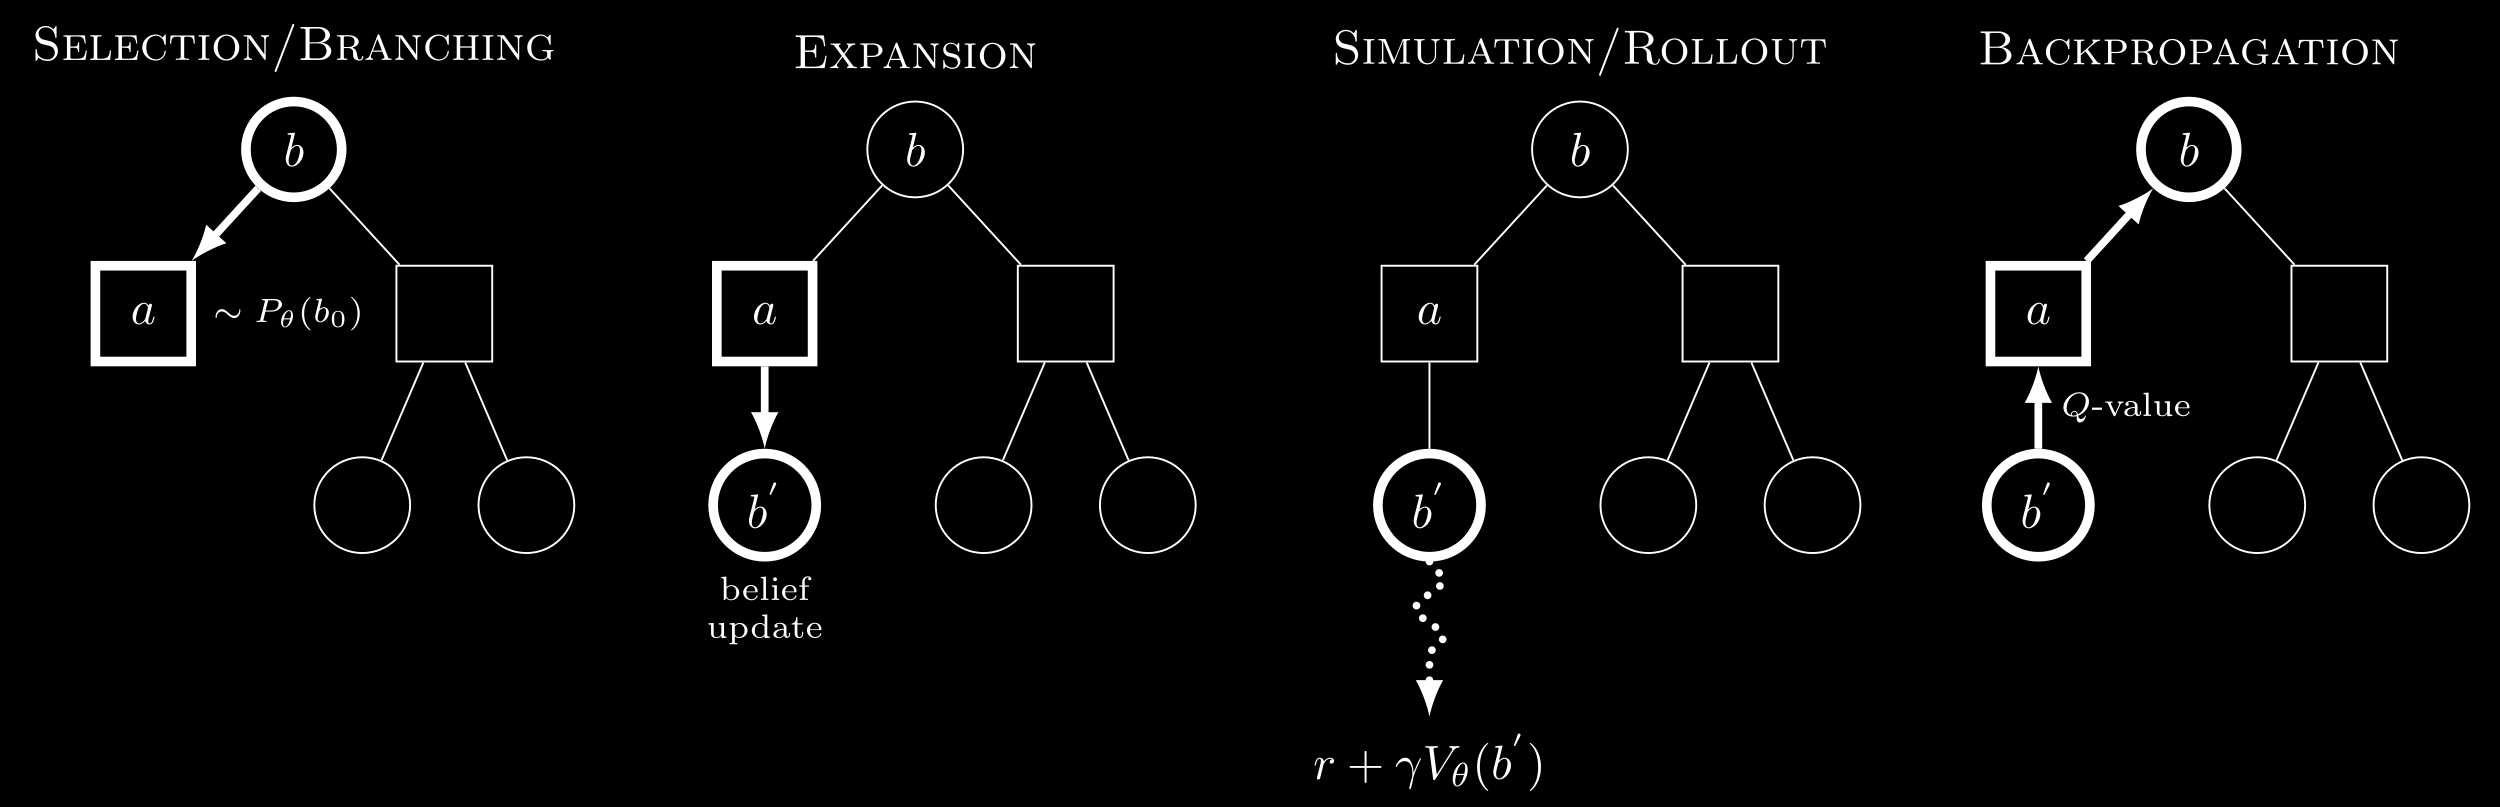 <?xml version="1.0" encoding="UTF-8"?>
<svg xmlns="http://www.w3.org/2000/svg" xmlns:xlink="http://www.w3.org/1999/xlink" width="517.957pt" height="167.201pt" viewBox="0 0 517.957 167.201" version="1.1">
<rect x="0" y="0" width="517.957" height="167.201" fill="#808080" stroke="none"/>
<defs>
<g>
<symbol overflow="visible" id="glyph0-0">
<path style="stroke:none;" d=""/>
</symbol>
<symbol overflow="visible" id="glyph0-1">
<path style="stroke:none;" d="M 2.375 -6.812 C 2.375 -6.812 2.375 -6.922 2.25 -6.922 C 2.031 -6.922 1.297 -6.844 1.031 -6.812 C 0.953 -6.812 0.844 -6.797 0.844 -6.625 C 0.844 -6.5 0.938 -6.5 1.094 -6.5 C 1.562 -6.5 1.578 -6.438 1.578 -6.328 C 1.578 -6.266 1.5 -5.922 1.453 -5.719 L 0.625 -2.469 C 0.516 -1.969 0.469 -1.797 0.469 -1.453 C 0.469 -0.516 1 0.109 1.734 0.109 C 2.906 0.109 4.141 -1.375 4.141 -2.812 C 4.141 -3.719 3.609 -4.406 2.812 -4.406 C 2.359 -4.406 1.938 -4.109 1.641 -3.812 Z M 1.453 -3.047 C 1.5 -3.266 1.5 -3.281 1.594 -3.391 C 2.078 -4.031 2.531 -4.188 2.797 -4.188 C 3.156 -4.188 3.422 -3.891 3.422 -3.25 C 3.422 -2.656 3.094 -1.516 2.906 -1.141 C 2.578 -0.469 2.125 -0.109 1.734 -0.109 C 1.391 -0.109 1.062 -0.375 1.062 -1.109 C 1.062 -1.312 1.062 -1.5 1.219 -2.125 Z M 1.453 -3.047 "/>
</symbol>
<symbol overflow="visible" id="glyph0-2">
<path style="stroke:none;" d="M 3.719 -3.766 C 3.531 -4.141 3.25 -4.406 2.797 -4.406 C 1.641 -4.406 0.406 -2.938 0.406 -1.484 C 0.406 -0.547 0.953 0.109 1.719 0.109 C 1.922 0.109 2.422 0.062 3.016 -0.641 C 3.094 -0.219 3.453 0.109 3.922 0.109 C 4.281 0.109 4.5 -0.125 4.672 -0.438 C 4.828 -0.797 4.969 -1.406 4.969 -1.422 C 4.969 -1.531 4.875 -1.531 4.844 -1.531 C 4.75 -1.531 4.734 -1.484 4.703 -1.344 C 4.531 -0.703 4.359 -0.109 3.953 -0.109 C 3.672 -0.109 3.656 -0.375 3.656 -0.562 C 3.656 -0.781 3.672 -0.875 3.781 -1.312 C 3.891 -1.719 3.906 -1.828 4 -2.203 L 4.359 -3.594 C 4.422 -3.875 4.422 -3.891 4.422 -3.938 C 4.422 -4.109 4.312 -4.203 4.141 -4.203 C 3.891 -4.203 3.75 -3.984 3.719 -3.766 Z M 3.078 -1.188 C 3.016 -1 3.016 -0.984 2.875 -0.812 C 2.438 -0.266 2.031 -0.109 1.75 -0.109 C 1.25 -0.109 1.109 -0.656 1.109 -1.047 C 1.109 -1.547 1.422 -2.766 1.656 -3.234 C 1.969 -3.812 2.406 -4.188 2.812 -4.188 C 3.453 -4.188 3.594 -3.375 3.594 -3.312 C 3.594 -3.25 3.578 -3.188 3.562 -3.141 Z M 3.078 -1.188 "/>
</symbol>
<symbol overflow="visible" id="glyph0-3">
<path style="stroke:none;" d="M 0.875 -0.594 C 0.844 -0.438 0.781 -0.203 0.781 -0.156 C 0.781 0.016 0.922 0.109 1.078 0.109 C 1.203 0.109 1.375 0.031 1.453 -0.172 C 1.469 -0.203 1.797 -1.562 1.844 -1.75 C 1.922 -2.078 2.109 -2.766 2.156 -3.047 C 2.203 -3.172 2.484 -3.641 2.719 -3.859 C 2.797 -3.922 3.094 -4.188 3.516 -4.188 C 3.781 -4.188 3.922 -4.062 3.938 -4.062 C 3.641 -4.016 3.422 -3.781 3.422 -3.516 C 3.422 -3.359 3.531 -3.172 3.797 -3.172 C 4.062 -3.172 4.344 -3.406 4.344 -3.766 C 4.344 -4.109 4.031 -4.406 3.516 -4.406 C 2.875 -4.406 2.438 -3.922 2.25 -3.641 C 2.156 -4.094 1.797 -4.406 1.328 -4.406 C 0.875 -4.406 0.688 -4.016 0.594 -3.844 C 0.422 -3.5 0.297 -2.906 0.297 -2.875 C 0.297 -2.766 0.391 -2.766 0.406 -2.766 C 0.516 -2.766 0.516 -2.781 0.578 -3 C 0.75 -3.703 0.953 -4.188 1.312 -4.188 C 1.469 -4.188 1.609 -4.109 1.609 -3.734 C 1.609 -3.516 1.578 -3.406 1.453 -2.891 Z M 0.875 -0.594 "/>
</symbol>
<symbol overflow="visible" id="glyph0-4">
<path style="stroke:none;" d="M 0.406 -2.531 C 0.797 -3.672 1.891 -3.688 2 -3.688 C 3.5 -3.688 3.609 -1.938 3.609 -1.156 C 3.609 -0.547 3.562 -0.375 3.484 -0.172 C 3.266 0.547 2.969 1.703 2.969 1.969 C 2.969 2.078 3.016 2.141 3.094 2.141 C 3.234 2.141 3.312 1.922 3.422 1.547 C 3.656 0.703 3.75 0.141 3.781 -0.172 C 3.812 -0.297 3.828 -0.422 3.875 -0.562 C 4.188 -1.547 4.828 -3.031 5.219 -3.812 C 5.297 -3.938 5.406 -4.156 5.406 -4.203 C 5.406 -4.297 5.312 -4.297 5.297 -4.297 C 5.266 -4.297 5.203 -4.297 5.172 -4.234 C 4.656 -3.281 4.25 -2.281 3.859 -1.281 C 3.844 -1.578 3.844 -2.344 3.453 -3.312 C 3.203 -3.922 2.812 -4.406 2.125 -4.406 C 0.875 -4.406 0.172 -2.891 0.172 -2.578 C 0.172 -2.484 0.266 -2.484 0.375 -2.484 Z M 0.406 -2.531 "/>
</symbol>
<symbol overflow="visible" id="glyph0-5">
<path style="stroke:none;" d="M 6.266 -5.672 C 6.75 -6.453 7.172 -6.484 7.531 -6.5 C 7.656 -6.516 7.672 -6.672 7.672 -6.688 C 7.672 -6.766 7.609 -6.812 7.531 -6.812 C 7.281 -6.812 6.984 -6.781 6.719 -6.781 C 6.391 -6.781 6.047 -6.812 5.734 -6.812 C 5.672 -6.812 5.547 -6.812 5.547 -6.625 C 5.547 -6.516 5.625 -6.5 5.703 -6.5 C 5.969 -6.484 6.156 -6.375 6.156 -6.172 C 6.156 -6.016 6.016 -5.797 6.016 -5.797 L 2.953 -0.922 L 2.266 -6.203 C 2.266 -6.375 2.5 -6.5 2.953 -6.5 C 3.094 -6.5 3.203 -6.5 3.203 -6.703 C 3.203 -6.781 3.125 -6.812 3.078 -6.812 C 2.672 -6.812 2.25 -6.781 1.828 -6.781 C 1.656 -6.781 1.469 -6.781 1.281 -6.781 C 1.109 -6.781 0.922 -6.812 0.75 -6.812 C 0.672 -6.812 0.562 -6.812 0.562 -6.625 C 0.562 -6.5 0.641 -6.5 0.812 -6.5 C 1.359 -6.5 1.375 -6.406 1.406 -6.156 L 2.188 -0.016 C 2.219 0.188 2.266 0.219 2.391 0.219 C 2.547 0.219 2.594 0.172 2.672 0.047 Z M 6.266 -5.672 "/>
</symbol>
<symbol overflow="visible" id="glyph1-0">
<path style="stroke:none;" d=""/>
</symbol>
<symbol overflow="visible" id="glyph1-1">
<path style="stroke:none;" d="M 2.438 -4.188 C 1.562 -4.391 1.359 -5.078 1.359 -5.438 C 1.359 -6.125 1.922 -6.75 2.766 -6.75 C 4.141 -6.75 4.672 -5.734 4.812 -4.719 C 4.828 -4.594 4.828 -4.547 4.938 -4.547 C 5.078 -4.547 5.078 -4.594 5.078 -4.781 L 5.078 -6.781 C 5.078 -6.953 5.078 -7.031 4.969 -7.031 C 4.891 -7.031 4.891 -7.016 4.812 -6.891 L 4.453 -6.312 C 4.172 -6.578 3.719 -7.031 2.766 -7.031 C 1.609 -7.031 0.719 -6.156 0.719 -5.094 C 0.719 -4.453 1.062 -4 1.188 -3.859 C 1.656 -3.375 1.953 -3.297 2.781 -3.094 C 2.938 -3.062 3.109 -3.031 3.266 -2.984 C 3.859 -2.844 4.062 -2.797 4.359 -2.469 C 4.422 -2.391 4.719 -2.047 4.719 -1.516 C 4.719 -0.812 4.203 -0.094 3.297 -0.094 C 2.875 -0.094 2.203 -0.172 1.656 -0.594 C 1 -1.109 0.984 -1.828 0.969 -2.172 C 0.953 -2.25 0.891 -2.266 0.844 -2.266 C 0.719 -2.266 0.719 -2.188 0.719 -2.016 L 0.719 -0.016 C 0.719 0.156 0.719 0.219 0.828 0.219 C 0.891 0.219 0.922 0.188 0.984 0.094 L 1.344 -0.5 C 1.625 -0.203 2.266 0.219 3.297 0.219 C 4.547 0.219 5.359 -0.781 5.359 -1.844 C 5.359 -2.641 4.891 -3.594 3.781 -3.859 Z M 2.438 -4.188 "/>
</symbol>
<symbol overflow="visible" id="glyph1-2">
<path style="stroke:none;" d="M 4.859 -5.094 L 0.422 -5.094 L 0.422 -4.844 C 1.094 -4.844 1.141 -4.781 1.141 -4.375 L 1.141 -0.719 C 1.141 -0.312 1.094 -0.25 0.422 -0.25 L 0.422 0 L 4.984 0 L 5.281 -1.938 L 5.031 -1.938 C 4.859 -0.734 4.609 -0.25 3.344 -0.25 L 2.266 -0.25 C 1.906 -0.25 1.859 -0.281 1.859 -0.672 L 1.859 -2.516 L 2.562 -2.516 C 3.297 -2.516 3.422 -2.328 3.422 -1.656 L 3.672 -1.656 L 3.672 -3.641 L 3.422 -3.641 C 3.422 -2.969 3.297 -2.766 2.562 -2.766 L 1.859 -2.766 L 1.859 -4.422 C 1.859 -4.812 1.906 -4.844 2.266 -4.844 L 3.281 -4.844 C 4.438 -4.844 4.688 -4.5 4.812 -3.406 L 5.047 -3.406 Z M 4.859 -5.094 "/>
</symbol>
<symbol overflow="visible" id="glyph1-3">
<path style="stroke:none;" d="M 4.719 -1.938 L 4.469 -1.938 C 4.391 -1.141 4.281 -0.25 2.891 -0.25 L 2.266 -0.25 C 1.906 -0.25 1.859 -0.281 1.859 -0.672 L 1.859 -4.375 C 1.859 -4.875 2.016 -4.875 2.766 -4.875 L 2.766 -5.125 C 2.469 -5.109 1.828 -5.094 1.531 -5.094 C 1.281 -5.094 0.781 -5.109 0.422 -5.125 L 0.422 -4.875 C 1.094 -4.875 1.141 -4.812 1.141 -4.406 L 1.141 -0.719 C 1.141 -0.312 1.094 -0.25 0.422 -0.25 L 0.422 0 L 4.531 0 Z M 4.719 -1.938 "/>
</symbol>
<symbol overflow="visible" id="glyph1-4">
<path style="stroke:none;" d="M 4.75 -4.641 C 4.531 -4.859 4.047 -5.266 3.297 -5.266 C 1.797 -5.266 0.516 -4.078 0.516 -2.562 C 0.516 -1.047 1.797 0.141 3.297 0.141 C 4.594 0.141 5.391 -0.891 5.391 -1.766 C 5.391 -1.859 5.391 -1.922 5.25 -1.922 C 5.141 -1.922 5.141 -1.859 5.141 -1.766 C 5.062 -0.703 4.203 -0.109 3.375 -0.109 C 2.875 -0.109 1.359 -0.375 1.359 -2.562 C 1.359 -4.781 2.906 -5.016 3.359 -5.016 C 4.094 -5.016 4.938 -4.5 5.125 -3.234 C 5.141 -3.156 5.156 -3.094 5.25 -3.094 C 5.391 -3.094 5.391 -3.156 5.391 -3.344 L 5.391 -5.031 C 5.391 -5.188 5.391 -5.266 5.281 -5.266 C 5.219 -5.266 5.219 -5.25 5.141 -5.141 Z M 4.75 -4.641 "/>
</symbol>
<symbol overflow="visible" id="glyph1-5">
<path style="stroke:none;" d="M 5.391 -5.062 L 0.5 -5.062 L 0.359 -3.375 L 0.609 -3.375 C 0.703 -4.641 0.891 -4.812 2 -4.812 C 2.562 -4.812 2.594 -4.812 2.594 -4.391 L 2.594 -0.75 C 2.594 -0.359 2.547 -0.25 1.781 -0.25 L 1.578 -0.25 L 1.578 0 C 1.969 -0.031 2.547 -0.031 2.953 -0.031 C 3.344 -0.031 3.938 -0.031 4.328 0 L 4.328 -0.25 L 4.109 -0.25 C 3.344 -0.25 3.312 -0.359 3.312 -0.75 L 3.312 -4.391 C 3.312 -4.812 3.344 -4.812 3.891 -4.812 C 4.969 -4.812 5.188 -4.641 5.281 -3.375 L 5.531 -3.375 Z M 5.391 -5.062 "/>
</symbol>
<symbol overflow="visible" id="glyph1-6">
<path style="stroke:none;" d="M 1.859 -4.391 C 1.859 -4.828 1.906 -4.875 2.625 -4.875 L 2.625 -5.125 C 2.281 -5.109 1.766 -5.094 1.5 -5.094 C 1.25 -5.094 0.734 -5.109 0.391 -5.125 L 0.391 -4.875 C 1.094 -4.875 1.141 -4.828 1.141 -4.391 L 1.141 -0.734 C 1.141 -0.297 1.094 -0.25 0.391 -0.25 L 0.391 0 C 0.734 -0.016 1.25 -0.031 1.5 -0.031 C 1.766 -0.031 2.281 -0.016 2.625 0 L 2.625 -0.25 C 1.906 -0.25 1.859 -0.297 1.859 -0.734 Z M 1.859 -4.391 "/>
</symbol>
<symbol overflow="visible" id="glyph1-7">
<path style="stroke:none;" d="M 5.828 -2.547 C 5.828 -4.031 4.641 -5.266 3.172 -5.266 C 1.688 -5.266 0.516 -4.031 0.516 -2.547 C 0.516 -1.031 1.719 0.141 3.172 0.141 C 4.625 0.141 5.828 -1.031 5.828 -2.547 Z M 3.172 -0.125 C 2.469 -0.125 1.359 -0.688 1.359 -2.656 C 1.359 -4.531 2.5 -5.016 3.172 -5.016 C 3.844 -5.016 4.969 -4.516 4.969 -2.656 C 4.969 -0.688 3.875 -0.125 3.172 -0.125 Z M 3.172 -0.125 "/>
</symbol>
<symbol overflow="visible" id="glyph1-8">
<path style="stroke:none;" d="M 1.922 -5 C 1.828 -5.125 1.812 -5.125 1.625 -5.125 L 0.422 -5.125 L 0.422 -4.875 C 0.672 -4.875 0.953 -4.875 1.141 -4.812 L 1.141 -1 C 1.141 -0.781 1.141 -0.25 0.422 -0.25 L 0.422 0 C 0.641 -0.016 1.094 -0.031 1.281 -0.031 C 1.438 -0.031 1.891 -0.016 2.141 0 L 2.141 -0.25 C 1.422 -0.25 1.422 -0.781 1.422 -1 L 1.422 -4.578 L 1.531 -4.453 L 4.656 -0.109 C 4.734 0 4.766 0 4.828 0 C 4.969 0 4.969 -0.062 4.969 -0.266 L 4.969 -4.109 C 4.969 -4.344 4.969 -4.875 5.688 -4.875 L 5.688 -5.125 C 5.469 -5.109 5.031 -5.094 4.828 -5.094 C 4.672 -5.094 4.219 -5.109 3.969 -5.125 L 3.969 -4.875 C 4.688 -4.875 4.688 -4.344 4.688 -4.109 L 4.688 -1.156 Z M 1.922 -5 "/>
</symbol>
<symbol overflow="visible" id="glyph1-9">
<path style="stroke:none;" d="M 4.734 -7.094 C 4.781 -7.219 4.781 -7.266 4.781 -7.281 C 4.781 -7.391 4.688 -7.484 4.578 -7.484 C 4.453 -7.484 4.422 -7.391 4.375 -7.281 L 0.766 2.109 C 0.719 2.234 0.719 2.281 0.719 2.297 C 0.719 2.406 0.812 2.5 0.922 2.5 C 1.047 2.5 1.094 2.406 1.125 2.297 Z M 4.734 -7.094 "/>
</symbol>
<symbol overflow="visible" id="glyph1-10">
<path style="stroke:none;" d="M 4.953 -3.562 C 5.891 -3.734 6.672 -4.359 6.672 -5.125 C 6.672 -6.016 5.688 -6.812 4.344 -6.812 L 0.578 -6.812 L 0.578 -6.5 L 0.812 -6.5 C 1.578 -6.5 1.609 -6.391 1.609 -6.031 L 1.609 -0.781 C 1.609 -0.422 1.578 -0.312 0.812 -0.312 L 0.578 -0.312 L 0.578 0 L 4.625 0 C 6 0 6.953 -0.891 6.953 -1.828 C 6.953 -2.656 6.156 -3.422 4.953 -3.562 Z M 2.438 -6.094 C 2.438 -6.438 2.453 -6.5 2.922 -6.5 L 4.281 -6.5 C 5.297 -6.5 5.703 -5.688 5.703 -5.125 C 5.703 -4.422 5.109 -3.656 3.984 -3.656 L 2.438 -3.656 Z M 4.438 -3.422 C 5.469 -3.422 5.969 -2.547 5.969 -1.828 C 5.969 -1.094 5.359 -0.312 4.297 -0.312 L 2.922 -0.312 C 2.453 -0.312 2.438 -0.375 2.438 -0.703 L 2.438 -3.422 Z M 4.438 -3.422 "/>
</symbol>
<symbol overflow="visible" id="glyph1-11">
<path style="stroke:none;" d="M 1.859 -4.453 C 1.859 -4.688 1.875 -4.797 1.969 -4.844 C 2.047 -4.875 2.312 -4.875 2.5 -4.875 C 3.234 -4.875 4.078 -4.844 4.078 -3.781 C 4.078 -3.391 4.031 -2.672 2.734 -2.672 L 1.859 -2.672 Z M 3.625 -2.547 C 4.312 -2.719 4.938 -3.172 4.938 -3.781 C 4.938 -4.469 4.047 -5.125 2.844 -5.125 L 0.453 -5.125 L 0.453 -4.875 C 1.109 -4.875 1.172 -4.812 1.172 -4.406 L 1.172 -0.719 C 1.172 -0.312 1.109 -0.25 0.453 -0.25 L 0.453 0 C 0.75 -0.016 1.219 -0.031 1.5 -0.031 C 1.797 -0.031 2.312 -0.016 2.578 0 L 2.578 -0.25 C 1.906 -0.25 1.859 -0.312 1.859 -0.719 L 1.859 -2.453 L 2.75 -2.453 C 3 -2.453 3.266 -2.438 3.562 -2.141 C 3.781 -1.906 3.781 -1.672 3.781 -1.234 C 3.781 -0.672 3.781 -0.5 4.094 -0.188 C 4.281 -0.016 4.672 0.141 5.125 0.141 C 5.766 0.141 5.906 -0.484 5.906 -0.672 C 5.906 -0.734 5.906 -0.828 5.781 -0.828 C 5.672 -0.828 5.656 -0.734 5.656 -0.703 C 5.594 -0.094 5.234 -0.078 5.156 -0.078 C 4.969 -0.078 4.875 -0.203 4.812 -0.312 C 4.734 -0.484 4.672 -0.75 4.547 -1.391 C 4.469 -1.75 4.359 -2.25 3.625 -2.547 Z M 3.625 -2.547 "/>
</symbol>
<symbol overflow="visible" id="glyph1-12">
<path style="stroke:none;" d="M 3.281 -5.078 C 3.219 -5.234 3.172 -5.297 3.062 -5.297 C 2.922 -5.297 2.906 -5.234 2.844 -5.109 L 1.25 -0.984 C 1.141 -0.719 0.969 -0.266 0.344 -0.25 L 0.344 0 C 0.562 -0.016 0.844 -0.031 1.062 -0.031 C 1.234 -0.031 1.688 -0.016 1.891 0 L 1.891 -0.25 C 1.469 -0.266 1.453 -0.609 1.453 -0.703 C 1.453 -0.781 1.453 -0.797 1.781 -1.688 L 3.844 -1.688 L 4.062 -1.125 C 4.141 -0.922 4.281 -0.594 4.281 -0.531 C 4.281 -0.25 3.922 -0.25 3.75 -0.25 L 3.75 0 C 4.016 -0.016 4.609 -0.031 4.812 -0.031 C 5.141 -0.031 5.531 -0.016 5.766 0 L 5.766 -0.25 C 5.219 -0.25 5.125 -0.297 5 -0.641 Z M 3.75 -1.938 L 1.891 -1.938 L 2.828 -4.344 Z M 3.75 -1.938 "/>
</symbol>
<symbol overflow="visible" id="glyph1-13">
<path style="stroke:none;" d="M 4.25 -2.797 L 1.859 -2.797 L 1.859 -4.406 C 1.859 -4.812 1.906 -4.875 2.578 -4.875 L 2.578 -5.125 C 2.297 -5.109 1.719 -5.094 1.5 -5.094 C 1.281 -5.094 0.734 -5.109 0.422 -5.125 L 0.422 -4.875 C 1.094 -4.875 1.141 -4.812 1.141 -4.406 L 1.141 -0.719 C 1.141 -0.312 1.094 -0.25 0.422 -0.25 L 0.422 0 C 0.719 -0.016 1.281 -0.031 1.5 -0.031 C 1.719 -0.031 2.281 -0.016 2.578 0 L 2.578 -0.25 C 1.906 -0.25 1.859 -0.312 1.859 -0.719 L 1.859 -2.547 L 4.25 -2.547 L 4.25 -0.719 C 4.25 -0.312 4.203 -0.25 3.531 -0.25 L 3.531 0 C 3.812 -0.016 4.391 -0.031 4.609 -0.031 C 4.828 -0.031 5.391 -0.016 5.688 0 L 5.688 -0.25 C 5.016 -0.25 4.969 -0.312 4.969 -0.719 L 4.969 -4.406 C 4.969 -4.812 5.016 -4.875 5.688 -4.875 L 5.688 -5.125 C 5.391 -5.109 4.828 -5.094 4.609 -5.094 C 4.391 -5.094 3.828 -5.109 3.531 -5.125 L 3.531 -4.875 C 4.203 -4.875 4.25 -4.812 4.25 -4.406 Z M 4.25 -2.797 "/>
</symbol>
<symbol overflow="visible" id="glyph1-14">
<path style="stroke:none;" d="M 5.375 -5.031 C 5.375 -5.188 5.375 -5.266 5.281 -5.266 C 5.219 -5.266 5.203 -5.25 5.125 -5.141 L 4.734 -4.641 C 4.359 -5.047 3.844 -5.266 3.297 -5.266 C 1.797 -5.266 0.516 -4.094 0.516 -2.562 C 0.516 -1.078 1.75 0.141 3.312 0.141 C 3.656 0.141 4.391 0.094 4.781 -0.453 C 4.875 -0.312 5.172 -0.016 5.281 -0.016 C 5.375 -0.016 5.375 -0.094 5.375 -0.234 L 5.375 -1.359 C 5.375 -1.75 5.406 -1.812 5.938 -1.812 L 5.938 -2.062 C 5.609 -2.047 5.203 -2.031 4.938 -2.031 C 4.578 -2.031 4 -2.031 3.656 -2.062 L 3.656 -1.812 L 3.859 -1.812 C 4.609 -1.812 4.656 -1.703 4.656 -1.312 L 4.656 -1 C 4.656 -0.781 4.656 -0.531 4.25 -0.312 C 4.031 -0.172 3.703 -0.109 3.406 -0.109 C 2.797 -0.109 1.359 -0.438 1.359 -2.562 C 1.359 -4.75 2.875 -5.016 3.359 -5.016 C 4.094 -5.016 4.922 -4.5 5.109 -3.234 C 5.141 -3.156 5.141 -3.094 5.25 -3.094 C 5.375 -3.094 5.375 -3.156 5.375 -3.344 Z M 5.375 -5.031 "/>
</symbol>
<symbol overflow="visible" id="glyph1-15">
<path style="stroke:none;" d="M 6.391 -6.781 L 0.547 -6.781 L 0.547 -6.469 L 0.781 -6.469 C 1.562 -6.469 1.578 -6.359 1.578 -6 L 1.578 -0.781 C 1.578 -0.422 1.562 -0.312 0.781 -0.312 L 0.547 -0.312 L 0.547 0 L 6.547 0 L 6.953 -2.578 L 6.703 -2.578 C 6.453 -1.047 6.219 -0.312 4.453 -0.312 L 2.953 -0.312 C 2.484 -0.312 2.469 -0.375 2.469 -0.703 L 2.469 -3.375 L 3.438 -3.375 C 4.422 -3.375 4.562 -3.078 4.562 -2.203 L 4.812 -2.203 L 4.812 -4.844 L 4.562 -4.844 C 4.562 -3.984 4.422 -3.672 3.438 -3.672 L 2.469 -3.672 L 2.469 -6.078 C 2.469 -6.406 2.484 -6.469 2.953 -6.469 L 4.375 -6.469 C 5.938 -6.469 6.266 -5.969 6.422 -4.531 L 6.672 -4.531 Z M 6.391 -6.781 "/>
</symbol>
<symbol overflow="visible" id="glyph1-16">
<path style="stroke:none;" d="M 4.062 -0.703 C 4.094 -0.641 4.125 -0.594 4.125 -0.516 C 4.125 -0.453 4.078 -0.266 3.797 -0.25 L 3.797 0 C 4.078 -0.016 4.656 -0.031 4.875 -0.031 C 5.109 -0.031 5.516 -0.016 5.828 0 L 5.828 -0.25 C 5.531 -0.25 5.297 -0.25 5.109 -0.406 C 4.969 -0.531 3.406 -2.734 3.297 -2.891 L 4.312 -4.25 C 4.656 -4.688 5.047 -4.859 5.5 -4.875 L 5.5 -5.125 C 5.25 -5.109 4.938 -5.094 4.688 -5.094 C 4.422 -5.094 3.969 -5.109 3.766 -5.125 L 3.766 -4.875 C 3.922 -4.859 4.062 -4.781 4.062 -4.531 C 4.062 -4.359 3.984 -4.234 3.922 -4.156 L 3.125 -3.094 L 2.188 -4.391 C 2.094 -4.5 2.094 -4.562 2.094 -4.594 C 2.094 -4.766 2.234 -4.859 2.422 -4.875 L 2.422 -5.125 C 2.172 -5.109 1.562 -5.094 1.359 -5.094 C 1.094 -5.094 0.703 -5.109 0.406 -5.125 L 0.406 -4.875 C 0.984 -4.875 1.062 -4.812 1.328 -4.422 L 2.719 -2.531 L 1.562 -0.984 C 1.281 -0.609 0.953 -0.266 0.297 -0.25 L 0.297 0 C 0.531 -0.016 0.844 -0.031 1.094 -0.031 C 1.422 -0.031 1.875 -0.016 2.016 0 L 2.016 -0.25 C 1.812 -0.266 1.703 -0.406 1.703 -0.594 C 1.703 -0.766 1.781 -0.875 1.938 -1.094 C 2.25 -1.5 2.547 -1.922 2.875 -2.328 Z M 4.062 -0.703 "/>
</symbol>
<symbol overflow="visible" id="glyph1-17">
<path style="stroke:none;" d="M 3.219 -2.328 C 4.219 -2.328 5.047 -2.953 5.047 -3.719 C 5.047 -4.438 4.297 -5.125 3.156 -5.125 L 0.453 -5.125 L 0.453 -4.875 C 1.109 -4.875 1.172 -4.812 1.172 -4.406 L 1.172 -0.719 C 1.172 -0.312 1.109 -0.25 0.453 -0.25 L 0.453 0 C 0.734 -0.016 1.312 -0.031 1.531 -0.031 C 1.75 -0.031 2.297 -0.016 2.609 0 L 2.609 -0.25 C 1.938 -0.25 1.891 -0.312 1.891 -0.719 L 1.891 -2.328 Z M 1.859 -4.453 C 1.859 -4.844 1.906 -4.875 2.25 -4.875 L 2.938 -4.875 C 4.203 -4.875 4.203 -4.109 4.203 -3.719 C 4.203 -3.328 4.203 -2.562 2.938 -2.562 L 1.859 -2.562 Z M 1.859 -4.453 "/>
</symbol>
<symbol overflow="visible" id="glyph1-18">
<path style="stroke:none;" d="M 3.828 -5.031 C 3.828 -5.188 3.828 -5.266 3.734 -5.266 C 3.672 -5.266 3.656 -5.25 3.516 -5.031 C 3.453 -4.984 3.359 -4.828 3.312 -4.781 C 2.938 -5.141 2.484 -5.266 2.078 -5.266 C 1.172 -5.266 0.516 -4.578 0.516 -3.812 C 0.516 -3.25 0.828 -2.922 0.953 -2.797 C 1.25 -2.5 1.453 -2.469 2.359 -2.25 C 2.906 -2.125 3 -2.109 3.234 -1.891 C 3.281 -1.859 3.547 -1.578 3.547 -1.141 C 3.547 -0.641 3.156 -0.109 2.469 -0.109 C 2.219 -0.109 1.672 -0.156 1.25 -0.5 C 0.797 -0.844 0.766 -1.328 0.75 -1.609 C 0.75 -1.688 0.672 -1.688 0.641 -1.688 C 0.516 -1.688 0.516 -1.625 0.516 -1.453 L 0.516 -0.094 C 0.516 0.062 0.516 0.141 0.609 0.141 C 0.672 0.141 0.672 0.125 0.828 -0.094 C 0.875 -0.141 0.984 -0.297 1.016 -0.344 C 1.312 -0.094 1.828 0.141 2.469 0.141 C 3.438 0.141 4.062 -0.625 4.062 -1.422 C 4.062 -2.047 3.672 -2.438 3.672 -2.453 C 3.297 -2.828 3.141 -2.859 2.297 -3.062 C 2.078 -3.109 1.734 -3.188 1.672 -3.203 C 1.172 -3.406 1.016 -3.797 1.016 -4.094 C 1.016 -4.562 1.422 -5.047 2.078 -5.047 C 3.344 -5.047 3.531 -3.875 3.562 -3.562 C 3.594 -3.484 3.594 -3.422 3.703 -3.422 C 3.828 -3.422 3.828 -3.484 3.828 -3.672 Z M 3.828 -5.031 "/>
</symbol>
<symbol overflow="visible" id="glyph1-19">
<path style="stroke:none;" d="M 5.609 -4.828 L 5.625 -4.828 L 5.625 -0.719 C 5.625 -0.312 5.578 -0.25 4.906 -0.25 L 4.906 0 C 5.109 -0.016 5.594 -0.031 5.938 -0.031 C 6.297 -0.031 6.656 -0.016 6.984 0 L 6.984 -0.25 C 6.312 -0.25 6.266 -0.312 6.266 -0.719 L 6.266 -4.406 C 6.266 -4.812 6.312 -4.875 6.984 -4.875 L 6.984 -5.125 L 5.766 -5.125 C 5.547 -5.125 5.516 -5.125 5.438 -4.938 L 3.734 -0.75 L 2.016 -4.938 C 1.938 -5.125 1.891 -5.125 1.672 -5.125 L 0.469 -5.125 L 0.469 -4.875 C 1.141 -4.875 1.188 -4.812 1.188 -4.406 L 1.188 -1 C 1.188 -0.781 1.188 -0.25 0.469 -0.25 L 0.469 0 C 0.672 -0.016 1.125 -0.031 1.328 -0.031 C 1.469 -0.031 1.938 -0.016 2.188 0 L 2.188 -0.25 C 1.469 -0.25 1.469 -0.781 1.469 -1 L 1.469 -4.766 L 3.344 -0.172 C 3.375 -0.094 3.422 0 3.531 0 C 3.625 0 3.672 -0.094 3.719 -0.172 Z M 5.609 -4.828 "/>
</symbol>
<symbol overflow="visible" id="glyph1-20">
<path style="stroke:none;" d="M 1.859 -4.406 C 1.859 -4.812 1.906 -4.875 2.578 -4.875 L 2.578 -5.125 C 2.297 -5.109 1.719 -5.094 1.5 -5.094 C 1.281 -5.094 0.734 -5.109 0.422 -5.125 L 0.422 -4.875 C 1.109 -4.875 1.141 -4.812 1.141 -4.391 L 1.141 -2.219 C 1.141 -1.969 1.141 -1.609 1.172 -1.469 C 1.25 -0.672 2.047 0.141 3.156 0.141 C 4.312 0.141 4.953 -0.875 4.969 -1.609 L 4.969 -4.25 C 4.969 -4.656 5.234 -4.875 5.688 -4.875 L 5.688 -5.125 C 5.438 -5.109 4.906 -5.094 4.844 -5.094 C 4.562 -5.094 4.281 -5.109 4 -5.125 L 4 -4.875 C 4.719 -4.875 4.719 -4.344 4.719 -4.109 L 4.719 -1.781 C 4.719 -0.625 3.859 -0.109 3.188 -0.109 C 2.875 -0.109 1.859 -0.234 1.859 -1.719 Z M 1.859 -4.406 "/>
</symbol>
<symbol overflow="visible" id="glyph1-21">
<path style="stroke:none;" d="M 2.453 -3.516 L 2.453 -6.094 C 2.453 -6.375 2.469 -6.453 2.719 -6.484 C 2.797 -6.5 3.109 -6.5 3.312 -6.5 C 4.172 -6.5 5.5 -6.5 5.5 -5.016 C 5.5 -3.953 4.781 -3.516 3.656 -3.516 Z M 4.688 -3.391 C 5.875 -3.672 6.516 -4.344 6.516 -5.016 C 6.516 -5.984 5.297 -6.812 3.797 -6.812 L 0.562 -6.812 L 0.562 -6.5 L 0.812 -6.5 C 1.578 -6.5 1.594 -6.391 1.594 -6.031 L 1.594 -0.781 C 1.594 -0.422 1.578 -0.312 0.812 -0.312 L 0.562 -0.312 L 0.562 0 C 0.922 -0.031 1.641 -0.031 2.031 -0.031 C 2.406 -0.031 3.125 -0.031 3.484 0 L 3.484 -0.312 L 3.234 -0.312 C 2.469 -0.312 2.453 -0.422 2.453 -0.781 L 2.453 -3.297 L 3.703 -3.297 C 4.234 -3.297 4.562 -3.094 4.719 -2.938 C 5.109 -2.578 5.109 -2.328 5.109 -1.625 C 5.109 -0.938 5.109 -0.578 5.531 -0.188 C 5.906 0.125 6.453 0.219 6.812 0.219 C 7.609 0.219 7.797 -0.594 7.797 -0.875 C 7.797 -0.938 7.797 -1.047 7.672 -1.047 C 7.562 -1.047 7.562 -0.953 7.547 -0.891 C 7.469 -0.109 7.062 0 6.844 0 C 6.312 0 6.25 -0.453 6.078 -1.609 C 5.969 -2.297 5.922 -2.547 5.609 -2.875 C 5.391 -3.094 5.078 -3.281 4.688 -3.391 Z M 4.688 -3.391 "/>
</symbol>
<symbol overflow="visible" id="glyph1-22">
<path style="stroke:none;" d="M 1.859 -2.188 L 1.859 -4.406 C 1.859 -4.812 1.906 -4.875 2.578 -4.875 L 2.578 -5.125 C 2.297 -5.109 1.719 -5.094 1.5 -5.094 C 1.281 -5.094 0.734 -5.109 0.422 -5.125 L 0.422 -4.875 C 1.094 -4.875 1.141 -4.812 1.141 -4.406 L 1.141 -0.719 C 1.141 -0.312 1.094 -0.25 0.422 -0.25 L 0.422 0 C 0.719 -0.016 1.281 -0.031 1.5 -0.031 C 1.719 -0.031 2.281 -0.016 2.578 0 L 2.578 -0.25 C 1.906 -0.25 1.859 -0.312 1.859 -0.719 L 1.859 -1.859 L 2.828 -2.703 L 4.141 -0.922 C 4.25 -0.781 4.359 -0.594 4.359 -0.453 C 4.359 -0.266 4.125 -0.25 4.047 -0.25 L 4.047 0 C 4.25 -0.016 4.906 -0.031 5.078 -0.031 C 5.359 -0.031 5.656 -0.016 5.938 0 L 5.938 -0.25 C 5.609 -0.25 5.391 -0.281 5.031 -0.781 L 3.297 -3.125 C 5.188 -4.828 5.391 -4.844 5.828 -4.875 L 5.828 -5.125 C 5.594 -5.109 5.438 -5.094 5.188 -5.094 C 4.922 -5.094 4.406 -5.109 4.266 -5.125 L 4.266 -4.875 C 4.375 -4.859 4.438 -4.797 4.438 -4.688 C 4.438 -4.5 4.266 -4.297 4.109 -4.156 Z M 1.859 -2.188 "/>
</symbol>
<symbol overflow="visible" id="glyph2-0">
<path style="stroke:none;" d=""/>
</symbol>
<symbol overflow="visible" id="glyph2-1">
<path style="stroke:none;" d="M 5.672 -2.391 C 5.672 -2.656 5.578 -2.672 5.562 -2.672 C 5.453 -2.672 5.438 -2.469 5.438 -2.391 C 5.422 -1.875 5.031 -1.297 4.391 -1.297 C 3.891 -1.297 3.547 -1.609 3.156 -1.969 C 2.781 -2.297 2.375 -2.672 1.828 -2.672 C 1.031 -2.672 0.531 -1.859 0.531 -1.094 C 0.531 -0.828 0.641 -0.812 0.656 -0.812 C 0.766 -0.812 0.766 -1 0.781 -1.094 C 0.797 -1.609 1.172 -2.188 1.828 -2.188 C 2.328 -2.188 2.672 -1.875 3.062 -1.516 C 3.422 -1.188 3.844 -0.812 4.391 -0.812 C 5.188 -0.812 5.672 -1.625 5.672 -2.391 Z M 5.672 -2.391 "/>
</symbol>
<symbol overflow="visible" id="glyph3-0">
<path style="stroke:none;" d=""/>
</symbol>
<symbol overflow="visible" id="glyph3-1">
<path style="stroke:none;" d="M 2.375 -2.156 L 3.641 -2.156 C 4.812 -2.156 5.812 -2.906 5.812 -3.672 C 5.812 -4.266 5.234 -4.766 4.281 -4.766 L 1.844 -4.766 C 1.703 -4.766 1.625 -4.766 1.625 -4.609 C 1.625 -4.516 1.703 -4.516 1.859 -4.516 C 1.969 -4.516 2 -4.516 2.125 -4.5 C 2.266 -4.484 2.266 -4.469 2.266 -4.391 C 2.266 -4.391 2.266 -4.344 2.25 -4.25 L 1.328 -0.578 C 1.25 -0.297 1.25 -0.25 0.703 -0.25 C 0.578 -0.25 0.5 -0.25 0.5 -0.094 C 0.5 -0.094 0.5 0 0.609 0 C 0.812 0 1.312 -0.031 1.516 -0.031 C 1.625 -0.031 1.875 -0.031 2 -0.016 C 2.125 -0.016 2.312 0 2.438 0 C 2.484 0 2.578 0 2.578 -0.156 C 2.578 -0.25 2.5 -0.25 2.359 -0.25 C 2.359 -0.25 2.219 -0.25 2.094 -0.266 C 1.938 -0.281 1.938 -0.297 1.938 -0.375 C 1.938 -0.375 1.938 -0.422 1.969 -0.516 Z M 2.875 -4.266 C 2.938 -4.484 2.938 -4.516 3.234 -4.516 L 4.047 -4.516 C 4.703 -4.516 5.094 -4.312 5.094 -3.812 C 5.094 -3.609 5.016 -3.047 4.672 -2.734 C 4.422 -2.516 4.016 -2.391 3.516 -2.391 L 2.406 -2.391 Z M 2.875 -4.266 "/>
</symbol>
<symbol overflow="visible" id="glyph3-2">
<path style="stroke:none;" d="M 1.844 -4.625 C 1.844 -4.641 1.875 -4.734 1.875 -4.734 C 1.875 -4.781 1.844 -4.844 1.75 -4.844 C 1.609 -4.844 1.031 -4.781 0.859 -4.766 C 0.812 -4.766 0.703 -4.75 0.703 -4.609 C 0.703 -4.516 0.812 -4.516 0.891 -4.516 C 1.219 -4.516 1.219 -4.453 1.219 -4.406 C 1.219 -4.359 1.156 -4.078 1.109 -3.922 L 0.953 -3.281 C 0.891 -3.031 0.516 -1.516 0.5 -1.422 C 0.453 -1.25 0.453 -1.156 0.453 -1.078 C 0.453 -0.375 0.906 0.062 1.484 0.062 C 2.359 0.062 3.281 -0.875 3.281 -1.906 C 3.281 -2.719 2.719 -3.078 2.234 -3.078 C 1.875 -3.078 1.562 -2.875 1.359 -2.688 Z M 1.484 -0.125 C 1.156 -0.125 0.953 -0.422 0.953 -0.844 C 0.953 -1.094 1.016 -1.328 1.219 -2.125 C 1.25 -2.25 1.25 -2.266 1.391 -2.422 C 1.656 -2.719 1.969 -2.875 2.219 -2.875 C 2.484 -2.875 2.719 -2.672 2.719 -2.203 C 2.719 -1.922 2.578 -1.203 2.359 -0.797 C 2.188 -0.453 1.844 -0.125 1.484 -0.125 Z M 1.484 -0.125 "/>
</symbol>
<symbol overflow="visible" id="glyph3-3">
<path style="stroke:none;" d="M 3.562 -3.391 C 3.562 -4.125 3.281 -4.906 2.594 -4.906 C 1.547 -4.906 0.438 -3.031 0.438 -1.438 C 0.438 -0.609 0.766 0.062 1.406 0.062 C 2.453 0.062 3.562 -1.828 3.562 -3.391 Z M 1.219 -2.547 C 1.578 -4.047 2.188 -4.703 2.594 -4.703 C 3.031 -4.703 3.031 -3.938 3.031 -3.812 C 3.031 -3.531 2.984 -3.125 2.844 -2.547 Z M 2.781 -2.297 C 2.578 -1.531 2.422 -1.156 2.203 -0.812 C 2 -0.453 1.719 -0.125 1.406 -0.125 C 1.031 -0.125 0.969 -0.656 0.969 -1.031 C 0.969 -1.484 1.094 -2.031 1.156 -2.297 Z M 2.781 -2.297 "/>
</symbol>
<symbol overflow="visible" id="glyph3-4">
<path style="stroke:none;" d="M 3.234 0.422 C 3.234 0.875 3.328 1.359 3.906 1.359 C 4.75 1.359 5.156 0.156 5.156 0 C 5.156 -0.047 5.109 -0.094 5.047 -0.094 C 4.984 -0.094 4.969 -0.031 4.953 0 C 4.781 0.484 4.328 0.625 4.094 0.625 C 3.812 0.625 3.672 0.5 3.547 -0.062 C 4.781 -0.5 5.781 -1.734 5.781 -2.969 C 5.781 -4.062 4.984 -4.906 3.75 -4.906 C 2.094 -4.906 0.484 -3.344 0.484 -1.766 C 0.484 -0.641 1.312 0.141 2.516 0.141 C 2.641 0.141 2.875 0.125 3.234 0.047 Z M 2.031 -0.172 C 1.672 -0.297 1.156 -0.656 1.156 -1.594 C 1.156 -2.047 1.297 -2.969 1.938 -3.75 C 2.375 -4.297 3.047 -4.672 3.703 -4.672 C 4.453 -4.672 5.094 -4.172 5.094 -3.156 C 5.094 -2.453 4.766 -0.953 3.484 -0.328 C 3.375 -0.766 3.188 -1.047 2.781 -1.047 C 2.391 -1.047 2 -0.719 2 -0.359 C 2 -0.234 2.016 -0.219 2.031 -0.172 Z M 3.234 -0.203 C 3.094 -0.156 2.828 -0.078 2.562 -0.078 C 2.453 -0.078 2.203 -0.078 2.203 -0.359 C 2.203 -0.625 2.484 -0.859 2.781 -0.859 C 3.031 -0.859 3.219 -0.75 3.234 -0.203 Z M 3.234 -0.203 "/>
</symbol>
<symbol overflow="visible" id="glyph4-0">
<path style="stroke:none;" d=""/>
</symbol>
<symbol overflow="visible" id="glyph4-1">
<path style="stroke:none;" d="M 3.016 -2.359 C 3.016 -2.969 2.734 -3.516 2.203 -3.516 C 1.406 -3.516 0.531 -2.266 0.531 -1.094 C 0.531 -0.422 0.859 0.062 1.344 0.062 C 2.156 0.062 3.016 -1.234 3.016 -2.359 Z M 1.141 -1.844 C 1.453 -3.078 1.953 -3.344 2.188 -3.344 C 2.469 -3.344 2.594 -3.031 2.594 -2.641 C 2.594 -2.484 2.578 -2.281 2.469 -1.844 Z M 2.406 -1.609 C 2.109 -0.422 1.609 -0.109 1.359 -0.109 C 0.984 -0.109 0.953 -0.672 0.953 -0.812 C 0.953 -1.016 0.984 -1.25 1.078 -1.609 Z M 2.406 -1.609 "/>
</symbol>
<symbol overflow="visible" id="glyph5-0">
<path style="stroke:none;" d=""/>
</symbol>
<symbol overflow="visible" id="glyph5-1">
<path style="stroke:none;" d="M 2.469 -5.219 C 1.156 -4.297 0.797 -2.812 0.797 -1.75 C 0.797 -0.766 1.094 0.766 2.469 1.734 C 2.531 1.734 2.609 1.734 2.609 1.656 C 2.609 1.609 2.594 1.594 2.547 1.547 C 1.609 0.703 1.281 -0.469 1.281 -1.734 C 1.281 -3.625 2 -4.547 2.562 -5.062 C 2.594 -5.094 2.609 -5.109 2.609 -5.141 C 2.609 -5.219 2.531 -5.219 2.469 -5.219 Z M 2.469 -5.219 "/>
</symbol>
<symbol overflow="visible" id="glyph5-2">
<path style="stroke:none;" d="M 0.625 -5.219 C 0.578 -5.219 0.5 -5.219 0.5 -5.141 C 0.5 -5.109 0.516 -5.094 0.562 -5.031 C 1.156 -4.484 1.828 -3.547 1.828 -1.75 C 1.828 -0.297 1.375 0.812 0.625 1.484 C 0.5 1.609 0.5 1.609 0.5 1.656 C 0.5 1.688 0.516 1.734 0.578 1.734 C 0.672 1.734 1.328 1.281 1.797 0.406 C 2.094 -0.172 2.297 -0.922 2.297 -1.734 C 2.297 -2.719 2 -4.25 0.625 -5.219 Z M 0.625 -5.219 "/>
</symbol>
<symbol overflow="visible" id="glyph5-3">
<path style="stroke:none;" d="M 1.391 -4.844 L 0.344 -4.766 L 0.344 -4.516 C 0.812 -4.516 0.859 -4.453 0.859 -4.109 L 0.859 0 L 1.094 0 L 1.344 -0.422 C 1.609 -0.078 2 0.062 2.359 0.062 C 3.281 0.062 4.062 -0.625 4.062 -1.5 C 4.062 -2.359 3.359 -3.078 2.438 -3.078 C 2.016 -3.078 1.641 -2.906 1.391 -2.656 Z M 1.422 -2.328 C 1.609 -2.656 1.984 -2.875 2.406 -2.875 C 2.797 -2.875 3.078 -2.656 3.219 -2.453 C 3.359 -2.25 3.438 -1.969 3.438 -1.516 C 3.438 -1.359 3.438 -0.828 3.156 -0.5 C 2.875 -0.188 2.531 -0.125 2.328 -0.125 C 1.766 -0.125 1.484 -0.562 1.422 -0.703 Z M 1.422 -2.328 "/>
</symbol>
<symbol overflow="visible" id="glyph5-4">
<path style="stroke:none;" d="M 3.062 -1.594 C 3.219 -1.594 3.266 -1.594 3.266 -1.734 C 3.266 -2.359 2.922 -3.109 1.875 -3.109 C 0.969 -3.109 0.266 -2.391 0.266 -1.531 C 0.266 -0.641 1.047 0.062 1.969 0.062 C 2.906 0.062 3.266 -0.688 3.266 -0.844 C 3.266 -0.859 3.25 -0.938 3.141 -0.938 C 3.047 -0.938 3.031 -0.891 3.016 -0.828 C 2.797 -0.266 2.266 -0.156 2.016 -0.156 C 1.688 -0.156 1.375 -0.297 1.172 -0.562 C 0.906 -0.891 0.906 -1.312 0.906 -1.594 Z M 0.906 -1.766 C 0.984 -2.75 1.609 -2.906 1.875 -2.906 C 2.734 -2.906 2.766 -1.938 2.781 -1.766 Z M 0.906 -1.766 "/>
</symbol>
<symbol overflow="visible" id="glyph5-5">
<path style="stroke:none;" d="M 1.438 -4.844 L 0.391 -4.766 L 0.391 -4.516 C 0.859 -4.516 0.906 -4.453 0.906 -4.125 L 0.906 -0.547 C 0.906 -0.25 0.844 -0.25 0.391 -0.25 L 0.391 0 C 0.406 0 0.891 -0.031 1.172 -0.031 C 1.438 -0.031 1.688 -0.016 1.953 0 L 1.953 -0.25 C 1.5 -0.25 1.438 -0.25 1.438 -0.547 Z M 1.438 -4.844 "/>
</symbol>
<symbol overflow="visible" id="glyph5-6">
<path style="stroke:none;" d="M 1.469 -4.297 C 1.469 -4.5 1.297 -4.703 1.062 -4.703 C 0.859 -4.703 0.672 -4.531 0.672 -4.297 C 0.672 -4.047 0.875 -3.891 1.062 -3.891 C 1.297 -3.891 1.469 -4.062 1.469 -4.297 Z M 0.406 -3 L 0.406 -2.75 C 0.844 -2.75 0.906 -2.703 0.906 -2.359 L 0.906 -0.547 C 0.906 -0.25 0.844 -0.25 0.391 -0.25 L 0.391 0 C 0.406 0 0.891 -0.031 1.172 -0.031 C 1.422 -0.031 1.672 -0.016 1.906 0 L 1.906 -0.25 C 1.5 -0.25 1.438 -0.25 1.438 -0.547 L 1.438 -3.078 Z M 0.406 -3 "/>
</symbol>
<symbol overflow="visible" id="glyph5-7">
<path style="stroke:none;" d="M 1.438 -2.75 L 2.312 -2.75 L 2.312 -3 L 1.406 -3 L 1.406 -3.781 C 1.406 -4.422 1.781 -4.703 2.078 -4.703 C 2.141 -4.703 2.219 -4.703 2.281 -4.672 C 2.188 -4.625 2.125 -4.516 2.125 -4.391 C 2.125 -4.203 2.266 -4.078 2.453 -4.078 C 2.641 -4.078 2.781 -4.203 2.781 -4.391 C 2.781 -4.703 2.469 -4.906 2.094 -4.906 C 1.547 -4.906 0.906 -4.516 0.906 -3.781 L 0.906 -3 L 0.312 -3 L 0.312 -2.75 L 0.906 -2.75 L 0.906 -0.547 C 0.906 -0.25 0.844 -0.25 0.391 -0.25 L 0.391 0 C 0.422 0 0.906 -0.031 1.188 -0.031 C 1.484 -0.031 1.797 -0.016 2.094 0 L 2.094 -0.25 L 1.953 -0.25 C 1.438 -0.25 1.438 -0.328 1.438 -0.562 Z M 1.438 -2.75 "/>
</symbol>
<symbol overflow="visible" id="glyph5-8">
<path style="stroke:none;" d="M 2.516 -3 L 2.516 -2.75 C 2.984 -2.75 3.031 -2.703 3.031 -2.359 L 3.031 -1.156 C 3.031 -0.547 2.641 -0.125 2.109 -0.125 C 1.484 -0.125 1.453 -0.422 1.453 -0.781 L 1.453 -3.078 L 0.375 -3 L 0.375 -2.75 C 0.906 -2.75 0.906 -2.719 0.906 -2.109 L 0.906 -1.062 C 0.906 -0.578 0.906 0.062 2.062 0.062 C 2.219 0.062 2.719 0.062 3.062 -0.516 L 3.062 0.062 L 4.109 0 L 4.109 -0.25 C 3.641 -0.25 3.594 -0.297 3.594 -0.641 L 3.594 -3.078 Z M 2.516 -3 "/>
</symbol>
<symbol overflow="visible" id="glyph5-9">
<path style="stroke:none;" d="M 1.938 1.094 C 1.484 1.094 1.422 1.094 1.422 0.797 L 1.422 -0.328 C 1.453 -0.297 1.781 0.062 2.359 0.062 C 3.281 0.062 4.062 -0.625 4.062 -1.5 C 4.062 -2.359 3.359 -3.078 2.469 -3.078 C 2.078 -3.078 1.672 -2.922 1.391 -2.641 L 1.391 -3.078 L 0.344 -3 L 0.344 -2.75 C 0.828 -2.75 0.859 -2.703 0.859 -2.422 L 0.859 0.797 C 0.859 1.094 0.797 1.094 0.344 1.094 L 0.344 1.359 C 0.359 1.359 0.844 1.328 1.141 1.328 C 1.391 1.328 1.875 1.344 1.938 1.359 Z M 1.422 -2.328 C 1.625 -2.672 2.031 -2.844 2.391 -2.844 C 2.984 -2.844 3.438 -2.234 3.438 -1.5 C 3.438 -0.703 2.906 -0.125 2.328 -0.125 C 1.703 -0.125 1.438 -0.656 1.422 -0.703 Z M 1.422 -2.328 "/>
</symbol>
<symbol overflow="visible" id="glyph5-10">
<path style="stroke:none;" d="M 2.484 -4.766 L 2.484 -4.516 C 2.953 -4.516 3 -4.453 3 -4.125 L 3 -2.672 C 2.75 -2.922 2.406 -3.078 2.031 -3.078 C 1.094 -3.078 0.328 -2.375 0.328 -1.5 C 0.328 -0.625 1.062 0.062 1.938 0.062 C 2.516 0.062 2.859 -0.234 2.969 -0.359 L 2.969 0.062 L 4.047 0 L 4.047 -0.25 C 3.578 -0.25 3.531 -0.297 3.531 -0.641 L 3.531 -4.844 Z M 2.969 -0.734 C 2.797 -0.406 2.438 -0.125 1.984 -0.125 C 1.594 -0.125 1.312 -0.359 1.172 -0.562 C 1.031 -0.766 0.953 -1.047 0.953 -1.484 C 0.953 -1.656 0.953 -2.172 1.234 -2.5 C 1.516 -2.812 1.859 -2.875 2.062 -2.875 C 2.391 -2.875 2.703 -2.719 2.891 -2.469 C 2.969 -2.359 2.969 -2.359 2.969 -2.219 Z M 2.969 -0.734 "/>
</symbol>
<symbol overflow="visible" id="glyph5-11">
<path style="stroke:none;" d="M 3.109 -1.875 C 3.109 -2.234 3.109 -2.5 2.781 -2.766 C 2.5 -3 2.172 -3.109 1.75 -3.109 C 1.094 -3.109 0.625 -2.859 0.625 -2.438 C 0.625 -2.203 0.781 -2.094 0.969 -2.094 C 1.156 -2.094 1.297 -2.234 1.297 -2.422 C 1.297 -2.531 1.234 -2.688 1.047 -2.734 C 1.297 -2.906 1.703 -2.906 1.734 -2.906 C 2.125 -2.906 2.562 -2.656 2.562 -2.062 L 2.562 -1.859 C 2.172 -1.844 1.719 -1.812 1.203 -1.625 C 0.578 -1.406 0.391 -1.016 0.391 -0.703 C 0.391 -0.109 1.109 0.062 1.609 0.062 C 2.156 0.062 2.484 -0.25 2.641 -0.516 C 2.656 -0.234 2.844 0.031 3.172 0.031 C 3.188 0.031 3.859 0.031 3.859 -0.625 L 3.859 -1.016 L 3.625 -1.016 L 3.625 -0.641 C 3.625 -0.562 3.625 -0.234 3.359 -0.234 C 3.109 -0.234 3.109 -0.562 3.109 -0.641 Z M 2.562 -0.984 C 2.562 -0.312 1.969 -0.125 1.656 -0.125 C 1.297 -0.125 0.969 -0.359 0.969 -0.703 C 0.969 -1.094 1.297 -1.625 2.562 -1.672 Z M 2.562 -0.984 "/>
</symbol>
<symbol overflow="visible" id="glyph5-12">
<path style="stroke:none;" d="M 1.406 -2.75 L 2.484 -2.75 L 2.484 -3 L 1.406 -3 L 1.406 -4.281 L 1.156 -4.281 C 1.156 -3.656 0.875 -2.969 0.203 -2.953 L 0.203 -2.75 L 0.844 -2.75 L 0.844 -0.875 C 0.844 -0.094 1.438 0.062 1.828 0.062 C 2.297 0.062 2.609 -0.328 2.609 -0.875 L 2.609 -1.266 L 2.375 -1.266 L 2.375 -0.891 C 2.375 -0.406 2.156 -0.156 1.875 -0.156 C 1.406 -0.156 1.406 -0.734 1.406 -0.859 Z M 1.406 -2.75 "/>
</symbol>
<symbol overflow="visible" id="glyph5-13">
<path style="stroke:none;" d="M 2.188 -1.266 L 2.188 -1.734 L 0.141 -1.734 L 0.141 -1.266 Z M 2.188 -1.266 "/>
</symbol>
<symbol overflow="visible" id="glyph5-14">
<path style="stroke:none;" d="M 3.297 -2.328 C 3.5 -2.75 3.844 -2.75 3.953 -2.75 L 3.953 -3 C 3.781 -2.984 3.609 -2.969 3.422 -2.969 C 3.234 -2.969 2.984 -2.984 2.797 -3 L 2.797 -2.75 C 3.094 -2.734 3.094 -2.516 3.094 -2.484 C 3.094 -2.453 3.078 -2.391 3.031 -2.281 L 2.25 -0.562 L 1.375 -2.453 C 1.375 -2.469 1.344 -2.547 1.344 -2.594 C 1.344 -2.75 1.578 -2.75 1.688 -2.75 L 1.688 -3 C 1.672 -3 1.188 -2.969 0.906 -2.969 C 0.688 -2.969 0.422 -2.984 0.219 -3 L 0.219 -2.75 C 0.594 -2.75 0.688 -2.734 0.781 -2.5 L 1.891 -0.078 C 1.922 0 1.969 0.062 2.078 0.062 C 2.219 0.062 2.25 0 2.281 -0.062 Z M 3.297 -2.328 "/>
</symbol>
<symbol overflow="visible" id="glyph6-0">
<path style="stroke:none;" d=""/>
</symbol>
<symbol overflow="visible" id="glyph6-1">
<path style="stroke:none;" d="M 3 -1.594 C 3 -1.953 3 -3.312 1.688 -3.312 C 0.391 -3.312 0.391 -1.953 0.391 -1.594 C 0.391 -1.234 0.391 0.109 1.688 0.109 C 3 0.109 3 -1.234 3 -1.594 Z M 1.688 -0.062 C 1.516 -0.062 1.094 -0.125 0.969 -0.625 C 0.891 -0.891 0.891 -1.25 0.891 -1.656 C 0.891 -2.031 0.891 -2.375 0.969 -2.656 C 1.094 -3.078 1.484 -3.156 1.688 -3.156 C 2.062 -3.156 2.328 -2.969 2.422 -2.609 C 2.5 -2.359 2.5 -1.953 2.5 -1.656 C 2.5 -1.312 2.5 -0.906 2.422 -0.609 C 2.297 -0.125 1.891 -0.062 1.688 -0.062 Z M 1.688 -0.062 "/>
</symbol>
<symbol overflow="visible" id="glyph7-0">
<path style="stroke:none;" d=""/>
</symbol>
<symbol overflow="visible" id="glyph7-1">
<path style="stroke:none;" d="M 1.797 -2.312 C 1.797 -2.328 1.844 -2.422 1.844 -2.5 C 1.844 -2.672 1.688 -2.781 1.531 -2.781 C 1.328 -2.781 1.281 -2.625 1.25 -2.562 L 0.484 -0.406 C 0.469 -0.344 0.469 -0.328 0.469 -0.312 C 0.469 -0.234 0.672 -0.188 0.672 -0.188 C 0.719 -0.188 0.734 -0.219 0.766 -0.281 Z M 1.797 -2.312 "/>
</symbol>
<symbol overflow="visible" id="glyph8-0">
<path style="stroke:none;" d=""/>
</symbol>
<symbol overflow="visible" id="glyph8-1">
<path style="stroke:none;" d="M 4.078 -2.297 L 6.859 -2.297 C 7 -2.297 7.188 -2.297 7.188 -2.5 C 7.188 -2.688 7 -2.688 6.859 -2.688 L 4.078 -2.688 L 4.078 -5.484 C 4.078 -5.625 4.078 -5.812 3.875 -5.812 C 3.672 -5.812 3.672 -5.625 3.672 -5.484 L 3.672 -2.688 L 0.891 -2.688 C 0.75 -2.688 0.562 -2.688 0.562 -2.5 C 0.562 -2.297 0.75 -2.297 0.891 -2.297 L 3.672 -2.297 L 3.672 0.5 C 3.672 0.641 3.672 0.828 3.875 0.828 C 4.078 0.828 4.078 0.641 4.078 0.5 Z M 4.078 -2.297 "/>
</symbol>
<symbol overflow="visible" id="glyph8-2">
<path style="stroke:none;" d="M 3.297 2.391 C 3.297 2.359 3.297 2.344 3.125 2.172 C 1.891 0.922 1.562 -0.969 1.562 -2.5 C 1.562 -4.234 1.938 -5.969 3.172 -7.203 C 3.297 -7.328 3.297 -7.344 3.297 -7.375 C 3.297 -7.453 3.266 -7.484 3.203 -7.484 C 3.094 -7.484 2.203 -6.797 1.609 -5.531 C 1.109 -4.438 0.984 -3.328 0.984 -2.5 C 0.984 -1.719 1.094 -0.516 1.641 0.625 C 2.25 1.844 3.094 2.5 3.203 2.5 C 3.266 2.5 3.297 2.469 3.297 2.391 Z M 3.297 2.391 "/>
</symbol>
<symbol overflow="visible" id="glyph8-3">
<path style="stroke:none;" d="M 2.875 -2.5 C 2.875 -3.266 2.766 -4.469 2.219 -5.609 C 1.625 -6.828 0.766 -7.484 0.672 -7.484 C 0.609 -7.484 0.562 -7.438 0.562 -7.375 C 0.562 -7.344 0.562 -7.328 0.75 -7.141 C 1.734 -6.156 2.297 -4.578 2.297 -2.5 C 2.297 -0.781 1.938 0.969 0.703 2.219 C 0.562 2.344 0.562 2.359 0.562 2.391 C 0.562 2.453 0.609 2.5 0.672 2.5 C 0.766 2.5 1.672 1.812 2.25 0.547 C 2.766 -0.547 2.875 -1.656 2.875 -2.5 Z M 2.875 -2.5 "/>
</symbol>
</g>
<clipPath id="clip1">
  <path d="M 0 0 L 517.957 0 L 517.957 167.199 L 0 167.199 Z M 0 0 "/>
</clipPath>
<clipPath id="clip2">
  <path d="M 268 148 L 324 148 L 324 167.199 L 268 167.199 Z M 268 148 "/>
</clipPath>
<clipPath id="clip3">
  <path d="M 486 89 L 517.957 89 L 517.957 121 L 486 121 Z M 486 89 "/>
</clipPath>
</defs>
<g id="surface1">
<g clip-path="url(#clip1)" clip-rule="nonzero">
<path style=" stroke:none;fill-rule:nonzero;fill:rgb(0%,0%,0%);fill-opacity:1;" d="M 0 167.199 L 517.957 167.199 L 517.957 0 L 0 0 Z M 0 167.199 "/>
</g>
<path style="fill-rule:nonzero;fill:rgb(0%,0%,0%);fill-opacity:1;stroke-width:1.993;stroke-linecap:butt;stroke-linejoin:miter;stroke:rgb(100%,100%,100%);stroke-opacity:1;stroke-miterlimit:10;" d="M 9.921 -0.002 C 9.921 5.479 5.48 9.92 -0.001 9.92 C -5.481 9.92 -9.923 5.479 -9.923 -0.002 C -9.923 -5.479 -5.481 -9.92 -0.001 -9.92 C 5.48 -9.92 9.921 -5.479 9.921 -0.002 Z M 9.921 -0.002 " transform="matrix(1,0,0,-1,60.872,30.959)"/>
<g style="fill:rgb(100%,100%,100%);fill-opacity:1;">
  <use xlink:href="#glyph0-1" x="58.735" y="34.419"/>
</g>
<g style="fill:rgb(100%,100%,100%);fill-opacity:1;">
  <use xlink:href="#glyph1-1" x="6.641" y="12.412"/>
  <use xlink:href="#glyph1-2" x="12.729" y="12.412"/>
  <use xlink:href="#glyph1-3" x="18.286" y="12.412"/>
  <use xlink:href="#glyph1-2" x="23.4" y="12.412"/>
  <use xlink:href="#glyph1-4" x="28.957" y="12.412"/>
  <use xlink:href="#glyph1-5" x="34.846" y="12.412"/>
  <use xlink:href="#glyph1-6" x="40.735" y="12.412"/>
  <use xlink:href="#glyph1-7" x="43.746" y="12.412"/>
  <use xlink:href="#glyph1-8" x="50.078" y="12.412"/>
  <use xlink:href="#glyph1-9" x="56.188" y="12.412"/>
  <use xlink:href="#glyph1-10" x="61.695" y="12.412"/>
  <use xlink:href="#glyph1-11" x="69.374" y="12.412"/>
  <use xlink:href="#glyph1-12" x="75.374" y="12.412"/>
  <use xlink:href="#glyph1-8" x="81.484" y="12.412"/>
  <use xlink:href="#glyph1-4" x="87.594" y="12.412"/>
  <use xlink:href="#glyph1-13" x="93.483" y="12.412"/>
  <use xlink:href="#glyph1-6" x="99.593" y="12.412"/>
  <use xlink:href="#glyph1-8" x="102.604" y="12.412"/>
  <use xlink:href="#glyph1-14" x="108.714" y="12.412"/>
</g>
<path style="fill-rule:nonzero;fill:rgb(0%,0%,0%);fill-opacity:1;stroke-width:1.993;stroke-linecap:butt;stroke-linejoin:miter;stroke:rgb(100%,100%,100%);stroke-opacity:1;stroke-miterlimit:10;" d="M -41.102 -43.939 L -21.259 -43.939 L -21.259 -24.096 L -41.102 -24.096 Z M -41.102 -43.939 " transform="matrix(1,0,0,-1,60.872,30.959)"/>
<g style="fill:rgb(100%,100%,100%);fill-opacity:1;">
  <use xlink:href="#glyph0-2" x="27.058" y="67.12"/>
</g>
<g style="fill:rgb(100%,100%,100%);fill-opacity:1;">
  <use xlink:href="#glyph2-1" x="44.129" y="66.719"/>
</g>
<g style="fill:rgb(100%,100%,100%);fill-opacity:1;">
  <use xlink:href="#glyph3-1" x="52.623" y="66.719"/>
</g>
<g style="fill:rgb(100%,100%,100%);fill-opacity:1;">
  <use xlink:href="#glyph4-1" x="57.695" y="67.776"/>
</g>
<g style="fill:rgb(100%,100%,100%);fill-opacity:1;">
  <use xlink:href="#glyph5-1" x="61.739" y="66.719"/>
</g>
<g style="fill:rgb(100%,100%,100%);fill-opacity:1;">
  <use xlink:href="#glyph3-2" x="64.853" y="66.719"/>
</g>
<g style="fill:rgb(100%,100%,100%);fill-opacity:1;">
  <use xlink:href="#glyph6-1" x="68.356" y="67.715"/>
</g>
<g style="fill:rgb(100%,100%,100%);fill-opacity:1;">
  <use xlink:href="#glyph5-2" x="72.244" y="66.719"/>
</g>
<path style="fill:none;stroke-width:1.594;stroke-linecap:butt;stroke-linejoin:miter;stroke:rgb(100%,100%,100%);stroke-opacity:1;stroke-miterlimit:10;" d="M -7.376 -8.049 L -16.571 -18.076 " transform="matrix(1,0,0,-1,60.872,30.959)"/>
<path style=" stroke:none;fill-rule:nonzero;fill:rgb(100%,100%,100%);fill-opacity:1;" d="M 39.695 54.059 C 41.34 52.824 44.395 51.176 46.906 50.395 L 42.719 46.559 C 42.16 49.129 40.781 52.312 39.695 54.059 "/>
<path style=" stroke:none;fill-rule:nonzero;fill:rgb(0%,0%,0%);fill-opacity:1;" d="M 8.926 100.199 L 28.77 100.199 L 28.77 80.355 L 8.926 80.355 Z M 8.926 100.199 "/>
<path style=" stroke:none;fill-rule:nonzero;fill:rgb(0%,0%,0%);fill-opacity:1;" d="M 30.613 100.199 L 50.453 100.199 L 50.453 80.355 L 30.613 80.355 Z M 30.613 100.199 "/>
<path style="fill-rule:nonzero;fill:rgb(0%,0%,0%);fill-opacity:1;stroke-width:0.399;stroke-linecap:butt;stroke-linejoin:miter;stroke:rgb(100%,100%,100%);stroke-opacity:1;stroke-miterlimit:10;" d="M 21.261 -43.939 L 41.105 -43.939 L 41.105 -24.096 L 21.261 -24.096 Z M 21.261 -43.939 " transform="matrix(1,0,0,-1,60.872,30.959)"/>
<path style="fill:none;stroke-width:0.399;stroke-linecap:butt;stroke-linejoin:miter;stroke:rgb(100%,100%,100%);stroke-opacity:1;stroke-miterlimit:10;" d="M 7.378 -8.049 L 21.905 -23.896 " transform="matrix(1,0,0,-1,60.872,30.959)"/>
<path style="fill-rule:nonzero;fill:rgb(0%,0%,0%);fill-opacity:1;stroke-width:0.399;stroke-linecap:butt;stroke-linejoin:miter;stroke:rgb(100%,100%,100%);stroke-opacity:1;stroke-miterlimit:10;" d="M 24.097 -73.701 C 24.097 -68.221 19.651 -63.779 14.175 -63.779 C 8.694 -63.779 4.253 -68.221 4.253 -73.701 C 4.253 -79.182 8.694 -83.623 14.175 -83.623 C 19.651 -83.623 24.097 -79.182 24.097 -73.701 Z M 24.097 -73.701 " transform="matrix(1,0,0,-1,60.872,30.959)"/>
<path style="fill:none;stroke-width:0.399;stroke-linecap:butt;stroke-linejoin:miter;stroke:rgb(100%,100%,100%);stroke-opacity:1;stroke-miterlimit:10;" d="M 26.847 -44.139 L 18.159 -64.4 " transform="matrix(1,0,0,-1,60.872,30.959)"/>
<path style="fill-rule:nonzero;fill:rgb(0%,0%,0%);fill-opacity:1;stroke-width:0.399;stroke-linecap:butt;stroke-linejoin:miter;stroke:rgb(100%,100%,100%);stroke-opacity:1;stroke-miterlimit:10;" d="M 58.112 -73.701 C 58.112 -68.221 53.671 -63.779 48.191 -63.779 C 42.71 -63.779 38.269 -68.221 38.269 -73.701 C 38.269 -79.182 42.71 -83.623 48.191 -83.623 C 53.671 -83.623 58.112 -79.182 58.112 -73.701 Z M 58.112 -73.701 " transform="matrix(1,0,0,-1,60.872,30.959)"/>
<path style="fill:none;stroke-width:0.399;stroke-linecap:butt;stroke-linejoin:miter;stroke:rgb(100%,100%,100%);stroke-opacity:1;stroke-miterlimit:10;" d="M 35.519 -44.139 L 44.202 -64.4 " transform="matrix(1,0,0,-1,60.872,30.959)"/>
<path style="fill-rule:nonzero;fill:rgb(0%,0%,0%);fill-opacity:1;stroke-width:0.399;stroke-linecap:butt;stroke-linejoin:miter;stroke:rgb(100%,100%,100%);stroke-opacity:1;stroke-miterlimit:10;" d="M 9.923 -0.002 C 9.923 5.479 5.478 9.92 0.001 9.92 C -5.479 9.92 -9.921 5.479 -9.921 -0.002 C -9.921 -5.479 -5.479 -9.92 0.001 -9.92 C 5.478 -9.92 9.923 -5.479 9.923 -0.002 Z M 9.923 -0.002 " transform="matrix(1,0,0,-1,189.616,30.959)"/>
<g style="fill:rgb(100%,100%,100%);fill-opacity:1;">
  <use xlink:href="#glyph0-1" x="187.479" y="34.419"/>
</g>
<g style="fill:rgb(100%,100%,100%);fill-opacity:1;">
  <use xlink:href="#glyph1-15" x="164.303" y="14.122"/>
  <use xlink:href="#glyph1-16" x="171.692" y="14.122"/>
  <use xlink:href="#glyph1-17" x="177.802" y="14.122"/>
</g>
<g style="fill:rgb(100%,100%,100%);fill-opacity:1;">
  <use xlink:href="#glyph1-12" x="182.692" y="14.122"/>
  <use xlink:href="#glyph1-8" x="188.802" y="14.122"/>
  <use xlink:href="#glyph1-18" x="194.912" y="14.122"/>
  <use xlink:href="#glyph1-6" x="199.473" y="14.122"/>
  <use xlink:href="#glyph1-7" x="202.484" y="14.122"/>
  <use xlink:href="#glyph1-8" x="208.816" y="14.122"/>
</g>
<path style="fill-rule:nonzero;fill:rgb(0%,0%,0%);fill-opacity:1;stroke-width:1.993;stroke-linecap:butt;stroke-linejoin:miter;stroke:rgb(100%,100%,100%);stroke-opacity:1;stroke-miterlimit:10;" d="M -41.104 -43.939 L -21.261 -43.939 L -21.261 -24.096 L -41.104 -24.096 Z M -41.104 -43.939 " transform="matrix(1,0,0,-1,189.616,30.959)"/>
<g style="fill:rgb(100%,100%,100%);fill-opacity:1;">
  <use xlink:href="#glyph0-2" x="155.802" y="67.12"/>
</g>
<path style="fill:none;stroke-width:0.399;stroke-linecap:butt;stroke-linejoin:miter;stroke:rgb(100%,100%,100%);stroke-opacity:1;stroke-miterlimit:10;" d="M -6.839 -7.459 L -21.175 -23.1 " transform="matrix(1,0,0,-1,189.616,30.959)"/>
<path style="fill-rule:nonzero;fill:rgb(0%,0%,0%);fill-opacity:1;stroke-width:1.993;stroke-linecap:butt;stroke-linejoin:miter;stroke:rgb(100%,100%,100%);stroke-opacity:1;stroke-miterlimit:10;" d="M -20.495 -73.701 C -20.495 -67.799 -25.28 -63.014 -31.182 -63.014 C -37.085 -63.014 -41.87 -67.799 -41.87 -73.701 C -41.87 -79.603 -37.085 -84.389 -31.182 -84.389 C -25.28 -84.389 -20.495 -79.603 -20.495 -73.701 Z M -20.495 -73.701 " transform="matrix(1,0,0,-1,189.616,30.959)"/>
<g style="fill:rgb(100%,100%,100%);fill-opacity:1;">
  <use xlink:href="#glyph0-1" x="154.701" y="109.355"/>
</g>
<g style="fill:rgb(100%,100%,100%);fill-opacity:1;">
  <use xlink:href="#glyph7-1" x="158.977" y="102.733"/>
</g>
<g style="fill:rgb(100%,100%,100%);fill-opacity:1;">
  <use xlink:href="#glyph5-3" x="149.095" y="124.304"/>
</g>
<g style="fill:rgb(100%,100%,100%);fill-opacity:1;">
  <use xlink:href="#glyph5-4" x="153.712" y="124.304"/>
  <use xlink:href="#glyph5-5" x="157.254" y="124.304"/>
  <use xlink:href="#glyph5-6" x="159.509" y="124.304"/>
  <use xlink:href="#glyph5-4" x="161.764" y="124.304"/>
  <use xlink:href="#glyph5-7" x="165.306" y="124.304"/>
</g>
<g style="fill:rgb(100%,100%,100%);fill-opacity:1;">
  <use xlink:href="#glyph5-8" x="146.414" y="132.136"/>
  <use xlink:href="#glyph5-9" x="150.814" y="132.136"/>
</g>
<g style="fill:rgb(100%,100%,100%);fill-opacity:1;">
  <use xlink:href="#glyph5-10" x="155.431" y="132.136"/>
  <use xlink:href="#glyph5-11" x="159.832" y="132.136"/>
  <use xlink:href="#glyph5-12" x="163.803" y="132.136"/>
  <use xlink:href="#glyph5-4" x="166.916" y="132.136"/>
</g>
<path style="fill:none;stroke-width:1.594;stroke-linecap:butt;stroke-linejoin:miter;stroke:rgb(100%,100%,100%);stroke-opacity:1;stroke-miterlimit:10;" d="M -31.182 -44.936 L -31.182 -55.205 " transform="matrix(1,0,0,-1,189.616,30.959)"/>
<path style=" stroke:none;fill-rule:nonzero;fill:rgb(100%,100%,100%);fill-opacity:1;" d="M 158.434 92.977 C 158.812 90.957 159.949 87.676 161.273 85.406 L 155.594 85.406 C 156.922 87.676 158.055 90.957 158.434 92.977 "/>
<path style="fill-rule:nonzero;fill:rgb(0%,0%,0%);fill-opacity:1;stroke-width:0.399;stroke-linecap:butt;stroke-linejoin:miter;stroke:rgb(100%,100%,100%);stroke-opacity:1;stroke-miterlimit:10;" d="M 21.259 -43.939 L 41.103 -43.939 L 41.103 -24.096 L 21.259 -24.096 Z M 21.259 -43.939 " transform="matrix(1,0,0,-1,189.616,30.959)"/>
<path style="fill:none;stroke-width:0.399;stroke-linecap:butt;stroke-linejoin:miter;stroke:rgb(100%,100%,100%);stroke-opacity:1;stroke-miterlimit:10;" d="M 6.837 -7.459 L 21.907 -23.896 " transform="matrix(1,0,0,-1,189.616,30.959)"/>
<path style="fill-rule:nonzero;fill:rgb(0%,0%,0%);fill-opacity:1;stroke-width:0.399;stroke-linecap:butt;stroke-linejoin:miter;stroke:rgb(100%,100%,100%);stroke-opacity:1;stroke-miterlimit:10;" d="M 24.095 -73.701 C 24.095 -68.221 19.654 -63.779 14.173 -63.779 C 8.693 -63.779 4.251 -68.221 4.251 -73.701 C 4.251 -79.182 8.693 -83.623 14.173 -83.623 C 19.654 -83.623 24.095 -79.182 24.095 -73.701 Z M 24.095 -73.701 " transform="matrix(1,0,0,-1,189.616,30.959)"/>
<path style="fill:none;stroke-width:0.399;stroke-linecap:butt;stroke-linejoin:miter;stroke:rgb(100%,100%,100%);stroke-opacity:1;stroke-miterlimit:10;" d="M 26.845 -44.139 L 18.161 -64.4 " transform="matrix(1,0,0,-1,189.616,30.959)"/>
<path style="fill-rule:nonzero;fill:rgb(0%,0%,0%);fill-opacity:1;stroke-width:0.399;stroke-linecap:butt;stroke-linejoin:miter;stroke:rgb(100%,100%,100%);stroke-opacity:1;stroke-miterlimit:10;" d="M 58.111 -73.701 C 58.111 -68.221 53.669 -63.779 48.189 -63.779 C 42.708 -63.779 38.267 -68.221 38.267 -73.701 C 38.267 -79.182 42.708 -83.623 48.189 -83.623 C 53.669 -83.623 58.111 -79.182 58.111 -73.701 Z M 58.111 -73.701 " transform="matrix(1,0,0,-1,189.616,30.959)"/>
<path style="fill:none;stroke-width:0.399;stroke-linecap:butt;stroke-linejoin:miter;stroke:rgb(100%,100%,100%);stroke-opacity:1;stroke-miterlimit:10;" d="M 35.517 -44.139 L 44.204 -64.4 " transform="matrix(1,0,0,-1,189.616,30.959)"/>
<path style="fill-rule:nonzero;fill:rgb(0%,0%,0%);fill-opacity:1;stroke-width:0.399;stroke-linecap:butt;stroke-linejoin:miter;stroke:rgb(100%,100%,100%);stroke-opacity:1;stroke-miterlimit:10;" d="M 9.922 -0.002 C 9.922 5.479 5.48 9.92 -0 9.92 C -5.481 9.92 -9.922 5.479 -9.922 -0.002 C -9.922 -5.479 -5.481 -9.92 -0 -9.92 C 5.48 -9.92 9.922 -5.479 9.922 -0.002 Z M 9.922 -0.002 " transform="matrix(1,0,0,-1,327.34,30.959)"/>
<g style="fill:rgb(100%,100%,100%);fill-opacity:1;">
  <use xlink:href="#glyph0-1" x="325.202" y="34.418"/>
</g>
<g style="fill:rgb(100%,100%,100%);fill-opacity:1;">
  <use xlink:href="#glyph1-1" x="276.026" y="13.209"/>
  <use xlink:href="#glyph1-6" x="282.114" y="13.209"/>
  <use xlink:href="#glyph1-19" x="285.125" y="13.209"/>
  <use xlink:href="#glyph1-20" x="292.564" y="13.209"/>
  <use xlink:href="#glyph1-3" x="298.674" y="13.209"/>
  <use xlink:href="#glyph1-12" x="303.788" y="13.209"/>
</g>
<g style="fill:rgb(100%,100%,100%);fill-opacity:1;">
  <use xlink:href="#glyph1-5" x="309.23" y="13.209"/>
  <use xlink:href="#glyph1-6" x="315.119" y="13.209"/>
  <use xlink:href="#glyph1-7" x="318.13" y="13.209"/>
  <use xlink:href="#glyph1-8" x="324.462" y="13.209"/>
  <use xlink:href="#glyph1-9" x="330.572" y="13.209"/>
  <use xlink:href="#glyph1-21" x="336.08" y="13.209"/>
</g>
<g style="fill:rgb(100%,100%,100%);fill-opacity:1;">
  <use xlink:href="#glyph1-7" x="343.761" y="13.209"/>
  <use xlink:href="#glyph1-3" x="350.093" y="13.209"/>
  <use xlink:href="#glyph1-3" x="355.207" y="13.209"/>
  <use xlink:href="#glyph1-7" x="360.321" y="13.209"/>
  <use xlink:href="#glyph1-20" x="366.653" y="13.209"/>
  <use xlink:href="#glyph1-5" x="372.763" y="13.209"/>
</g>
<path style="fill-rule:nonzero;fill:rgb(0%,0%,0%);fill-opacity:1;stroke-width:0.399;stroke-linecap:butt;stroke-linejoin:miter;stroke:rgb(100%,100%,100%);stroke-opacity:1;stroke-miterlimit:10;" d="M -41.102 -43.939 L -21.262 -43.939 L -21.262 -24.096 L -41.102 -24.096 Z M -41.102 -43.939 " transform="matrix(1,0,0,-1,327.34,30.959)"/>
<g style="fill:rgb(100%,100%,100%);fill-opacity:1;">
  <use xlink:href="#glyph0-2" x="293.526" y="67.12"/>
</g>
<path style="fill:none;stroke-width:0.399;stroke-linecap:butt;stroke-linejoin:miter;stroke:rgb(100%,100%,100%);stroke-opacity:1;stroke-miterlimit:10;" d="M -6.84 -7.459 L -21.906 -23.896 " transform="matrix(1,0,0,-1,327.34,30.959)"/>
<path style="fill-rule:nonzero;fill:rgb(0%,0%,0%);fill-opacity:1;stroke-width:1.993;stroke-linecap:butt;stroke-linejoin:miter;stroke:rgb(100%,100%,100%);stroke-opacity:1;stroke-miterlimit:10;" d="M -20.496 -73.701 C -20.496 -67.799 -25.277 -63.014 -31.18 -63.014 C -37.082 -63.014 -41.867 -67.799 -41.867 -73.701 C -41.867 -79.603 -37.082 -84.389 -31.18 -84.389 C -25.277 -84.389 -20.496 -79.603 -20.496 -73.701 Z M -20.496 -73.701 " transform="matrix(1,0,0,-1,327.34,30.959)"/>
<g style="fill:rgb(100%,100%,100%);fill-opacity:1;">
  <use xlink:href="#glyph0-1" x="292.425" y="109.355"/>
</g>
<g style="fill:rgb(100%,100%,100%);fill-opacity:1;">
  <use xlink:href="#glyph7-1" x="296.7" y="102.733"/>
</g>
<path style="fill:none;stroke-width:0.399;stroke-linecap:butt;stroke-linejoin:miter;stroke:rgb(100%,100%,100%);stroke-opacity:1;stroke-miterlimit:10;" d="M -31.18 -44.139 L -31.18 -62.018 " transform="matrix(1,0,0,-1,327.34,30.959)"/>
<g clip-path="url(#clip2)" clip-rule="nonzero">
<path style=" stroke:none;fill-rule:nonzero;fill:rgb(0%,0%,0%);fill-opacity:1;" d="M 268.738 167.203 L 323.578 167.203 L 323.578 148.68 L 268.738 148.68 Z M 268.738 167.203 "/>
</g>
<g style="fill:rgb(100%,100%,100%);fill-opacity:1;">
  <use xlink:href="#glyph0-3" x="272.061" y="161.39"/>
</g>
<g style="fill:rgb(100%,100%,100%);fill-opacity:1;">
  <use xlink:href="#glyph8-1" x="279.047" y="161.39"/>
</g>
<g style="fill:rgb(100%,100%,100%);fill-opacity:1;">
  <use xlink:href="#glyph0-4" x="289.009" y="161.39"/>
</g>
<g style="fill:rgb(100%,100%,100%);fill-opacity:1;">
  <use xlink:href="#glyph0-5" x="294.725" y="161.39"/>
</g>
<g style="fill:rgb(100%,100%,100%);fill-opacity:1;">
  <use xlink:href="#glyph3-3" x="300.532" y="162.884"/>
</g>
<g style="fill:rgb(100%,100%,100%);fill-opacity:1;">
  <use xlink:href="#glyph8-2" x="305.04" y="161.39"/>
</g>
<g style="fill:rgb(100%,100%,100%);fill-opacity:1;">
  <use xlink:href="#glyph0-1" x="308.914" y="161.39"/>
</g>
<g style="fill:rgb(100%,100%,100%);fill-opacity:1;">
  <use xlink:href="#glyph7-1" x="313.19" y="154.768"/>
</g>
<g style="fill:rgb(100%,100%,100%);fill-opacity:1;">
  <use xlink:href="#glyph8-3" x="316.382" y="161.39"/>
</g>
<path style="fill:none;stroke-width:1.594;stroke-linecap:round;stroke-linejoin:miter;stroke:rgb(100%,100%,100%);stroke-opacity:1;stroke-dasharray:0,3.188;stroke-miterlimit:10;" d="M -31.18 -85.385 C -31.18 -86.881 -28.348 -87.627 -28.348 -89.119 C -28.348 -90.201 -29.731 -91.135 -31.18 -92.111 C -32.633 -93.084 -34.016 -94.018 -34.016 -95.1 C -34.016 -96.182 -32.633 -97.111 -31.18 -98.088 C -29.731 -99.061 -28.348 -99.994 -28.348 -101.076 C -28.348 -102.572 -31.18 -103.318 -31.18 -104.811 L -31.18 -110.709 " transform="matrix(1,0,0,-1,327.34,30.959)"/>
<path style=" stroke:none;fill-rule:nonzero;fill:rgb(100%,100%,100%);fill-opacity:1;" d="M 296.16 148.48 C 296.539 146.461 297.672 143.184 298.996 140.91 L 293.32 140.91 C 294.645 143.184 295.781 146.461 296.16 148.48 "/>
<path style="fill-rule:nonzero;fill:rgb(0%,0%,0%);fill-opacity:1;stroke-width:0.399;stroke-linecap:butt;stroke-linejoin:miter;stroke:rgb(100%,100%,100%);stroke-opacity:1;stroke-miterlimit:10;" d="M 21.262 -43.939 L 41.101 -43.939 L 41.101 -24.096 L 21.262 -24.096 Z M 21.262 -43.939 " transform="matrix(1,0,0,-1,327.34,30.959)"/>
<path style="fill:none;stroke-width:0.399;stroke-linecap:butt;stroke-linejoin:miter;stroke:rgb(100%,100%,100%);stroke-opacity:1;stroke-miterlimit:10;" d="M 6.84 -7.459 L 21.906 -23.896 " transform="matrix(1,0,0,-1,327.34,30.959)"/>
<path style="fill-rule:nonzero;fill:rgb(0%,0%,0%);fill-opacity:1;stroke-width:0.399;stroke-linecap:butt;stroke-linejoin:miter;stroke:rgb(100%,100%,100%);stroke-opacity:1;stroke-miterlimit:10;" d="M 24.094 -73.701 C 24.094 -68.221 19.652 -63.779 14.172 -63.779 C 8.695 -63.779 4.254 -68.221 4.254 -73.701 C 4.254 -79.182 8.695 -83.623 14.172 -83.623 C 19.652 -83.623 24.094 -79.182 24.094 -73.701 Z M 24.094 -73.701 " transform="matrix(1,0,0,-1,327.34,30.959)"/>
<path style="fill:none;stroke-width:0.399;stroke-linecap:butt;stroke-linejoin:miter;stroke:rgb(100%,100%,100%);stroke-opacity:1;stroke-miterlimit:10;" d="M 26.848 -44.139 L 18.16 -64.4 " transform="matrix(1,0,0,-1,327.34,30.959)"/>
<path style="fill-rule:nonzero;fill:rgb(0%,0%,0%);fill-opacity:1;stroke-width:0.399;stroke-linecap:butt;stroke-linejoin:miter;stroke:rgb(100%,100%,100%);stroke-opacity:1;stroke-miterlimit:10;" d="M 58.109 -73.701 C 58.109 -68.221 53.668 -63.779 48.191 -63.779 C 42.711 -63.779 38.269 -68.221 38.269 -73.701 C 38.269 -79.182 42.711 -83.623 48.191 -83.623 C 53.668 -83.623 58.109 -79.182 58.109 -73.701 Z M 58.109 -73.701 " transform="matrix(1,0,0,-1,327.34,30.959)"/>
<path style="fill:none;stroke-width:0.399;stroke-linecap:butt;stroke-linejoin:miter;stroke:rgb(100%,100%,100%);stroke-opacity:1;stroke-miterlimit:10;" d="M 35.515 -44.139 L 44.203 -64.4 " transform="matrix(1,0,0,-1,327.34,30.959)"/>
<path style="fill-rule:nonzero;fill:rgb(0%,0%,0%);fill-opacity:1;stroke-width:1.993;stroke-linecap:butt;stroke-linejoin:miter;stroke:rgb(100%,100%,100%);stroke-opacity:1;stroke-miterlimit:10;" d="M 9.922 -0.002 C 9.922 5.479 5.481 9.92 0 9.92 C -5.48 9.92 -9.922 5.479 -9.922 -0.002 C -9.922 -5.479 -5.48 -9.92 0 -9.92 C 5.481 -9.92 9.922 -5.479 9.922 -0.002 Z M 9.922 -0.002 " transform="matrix(1,0,0,-1,453.492,30.959)"/>
<g style="fill:rgb(100%,100%,100%);fill-opacity:1;">
  <use xlink:href="#glyph0-1" x="451.354" y="34.418"/>
</g>
<g style="fill:rgb(100%,100%,100%);fill-opacity:1;">
  <use xlink:href="#glyph1-10" x="409.785" y="13.325"/>
  <use xlink:href="#glyph1-12" x="417.464" y="13.325"/>
</g>
<g style="fill:rgb(100%,100%,100%);fill-opacity:1;">
  <use xlink:href="#glyph1-4" x="423.355" y="13.325"/>
  <use xlink:href="#glyph1-22" x="429.244" y="13.325"/>
  <use xlink:href="#glyph1-17" x="435.576" y="13.325"/>
  <use xlink:href="#glyph1-11" x="441.133" y="13.325"/>
</g>
<g style="fill:rgb(100%,100%,100%);fill-opacity:1;">
  <use xlink:href="#glyph1-7" x="446.914" y="13.325"/>
  <use xlink:href="#glyph1-17" x="453.246" y="13.325"/>
</g>
<g style="fill:rgb(100%,100%,100%);fill-opacity:1;">
  <use xlink:href="#glyph1-12" x="458.135" y="13.325"/>
</g>
<g style="fill:rgb(100%,100%,100%);fill-opacity:1;">
  <use xlink:href="#glyph1-14" x="464.026" y="13.325"/>
  <use xlink:href="#glyph1-12" x="470.413" y="13.325"/>
</g>
<g style="fill:rgb(100%,100%,100%);fill-opacity:1;">
  <use xlink:href="#glyph1-5" x="475.856" y="13.325"/>
  <use xlink:href="#glyph1-6" x="481.745" y="13.325"/>
  <use xlink:href="#glyph1-7" x="484.756" y="13.325"/>
  <use xlink:href="#glyph1-8" x="491.088" y="13.325"/>
</g>
<path style="fill-rule:nonzero;fill:rgb(0%,0%,0%);fill-opacity:1;stroke-width:1.993;stroke-linecap:butt;stroke-linejoin:miter;stroke:rgb(100%,100%,100%);stroke-opacity:1;stroke-miterlimit:10;" d="M -41.101 -43.939 L -21.262 -43.939 L -21.262 -24.096 L -41.101 -24.096 Z M -41.101 -43.939 " transform="matrix(1,0,0,-1,453.492,30.959)"/>
<g style="fill:rgb(100%,100%,100%);fill-opacity:1;">
  <use xlink:href="#glyph0-2" x="419.678" y="67.12"/>
</g>
<path style="fill:none;stroke-width:1.594;stroke-linecap:butt;stroke-linejoin:miter;stroke:rgb(100%,100%,100%);stroke-opacity:1;stroke-miterlimit:10;" d="M -11.98 -13.068 L -21.176 -23.1 " transform="matrix(1,0,0,-1,453.492,30.959)"/>
<path style=" stroke:none;fill-rule:nonzero;fill:rgb(100%,100%,100%);fill-opacity:1;" d="M 446.113 39.008 C 444.473 40.238 441.418 41.891 438.906 42.668 L 443.09 46.504 C 443.648 43.938 445.027 40.75 446.113 39.008 "/>
<path style="fill-rule:nonzero;fill:rgb(0%,0%,0%);fill-opacity:1;stroke-width:1.993;stroke-linecap:butt;stroke-linejoin:miter;stroke:rgb(100%,100%,100%);stroke-opacity:1;stroke-miterlimit:10;" d="M -20.496 -73.701 C -20.496 -67.799 -25.281 -63.014 -31.183 -63.014 C -37.082 -63.014 -41.867 -67.799 -41.867 -73.701 C -41.867 -79.603 -37.082 -84.389 -31.183 -84.389 C -25.281 -84.389 -20.496 -79.603 -20.496 -73.701 Z M -20.496 -73.701 " transform="matrix(1,0,0,-1,453.492,30.959)"/>
<g style="fill:rgb(100%,100%,100%);fill-opacity:1;">
  <use xlink:href="#glyph0-1" x="418.576" y="109.355"/>
</g>
<g style="fill:rgb(100%,100%,100%);fill-opacity:1;">
  <use xlink:href="#glyph7-1" x="422.852" y="102.733"/>
</g>
<path style="fill:none;stroke-width:1.594;stroke-linecap:butt;stroke-linejoin:miter;stroke:rgb(100%,100%,100%);stroke-opacity:1;stroke-miterlimit:10;" d="M -31.183 -51.748 L -31.183 -62.018 " transform="matrix(1,0,0,-1,453.492,30.959)"/>
<path style=" stroke:none;fill-rule:nonzero;fill:rgb(100%,100%,100%);fill-opacity:1;" d="M 422.309 75.895 C 421.934 77.91 420.797 81.191 419.473 83.465 L 425.148 83.465 C 423.824 81.191 422.688 77.91 422.309 75.895 "/>
<g style="fill:rgb(100%,100%,100%);fill-opacity:1;">
  <use xlink:href="#glyph3-4" x="427.023" y="86.178"/>
</g>
<g style="fill:rgb(100%,100%,100%);fill-opacity:1;">
  <use xlink:href="#glyph5-13" x="433.297" y="86.178"/>
  <use xlink:href="#glyph5-14" x="435.981" y="86.178"/>
</g>
<g style="fill:rgb(100%,100%,100%);fill-opacity:1;">
  <use xlink:href="#glyph5-11" x="439.741" y="86.178"/>
</g>
<g style="fill:rgb(100%,100%,100%);fill-opacity:1;">
  <use xlink:href="#glyph5-5" x="443.706" y="86.178"/>
  <use xlink:href="#glyph5-8" x="445.961" y="86.178"/>
  <use xlink:href="#glyph5-4" x="450.362" y="86.178"/>
</g>
<path style="fill-rule:nonzero;fill:rgb(0%,0%,0%);fill-opacity:1;stroke-width:0.399;stroke-linecap:butt;stroke-linejoin:miter;stroke:rgb(100%,100%,100%);stroke-opacity:1;stroke-miterlimit:10;" d="M 21.262 -43.939 L 41.102 -43.939 L 41.102 -24.096 L 21.262 -24.096 Z M 21.262 -43.939 " transform="matrix(1,0,0,-1,453.492,30.959)"/>
<path style="fill:none;stroke-width:0.399;stroke-linecap:butt;stroke-linejoin:miter;stroke:rgb(100%,100%,100%);stroke-opacity:1;stroke-miterlimit:10;" d="M 7.379 -8.049 L 21.906 -23.896 " transform="matrix(1,0,0,-1,453.492,30.959)"/>
<path style="fill-rule:nonzero;fill:rgb(0%,0%,0%);fill-opacity:1;stroke-width:0.399;stroke-linecap:butt;stroke-linejoin:miter;stroke:rgb(100%,100%,100%);stroke-opacity:1;stroke-miterlimit:10;" d="M 24.094 -73.701 C 24.094 -68.221 19.653 -63.779 14.172 -63.779 C 8.695 -63.779 4.25 -68.221 4.25 -73.701 C 4.25 -79.182 8.695 -83.623 14.172 -83.623 C 19.653 -83.623 24.094 -79.182 24.094 -73.701 Z M 24.094 -73.701 " transform="matrix(1,0,0,-1,453.492,30.959)"/>
<path style="fill:none;stroke-width:0.399;stroke-linecap:butt;stroke-linejoin:miter;stroke:rgb(100%,100%,100%);stroke-opacity:1;stroke-miterlimit:10;" d="M 26.848 -44.139 L 18.16 -64.4 " transform="matrix(1,0,0,-1,453.492,30.959)"/>
<path style=" stroke:none;fill-rule:nonzero;fill:rgb(0%,0%,0%);fill-opacity:1;" d="M 511.602 104.66 C 511.602 99.18 507.16 94.738 501.68 94.738 C 496.203 94.738 491.762 99.18 491.762 104.66 C 491.762 110.141 496.203 114.582 501.68 114.582 C 507.16 114.582 511.602 110.141 511.602 104.66 Z M 511.602 104.66 "/>
<g clip-path="url(#clip3)" clip-rule="nonzero">
<path style="fill:none;stroke-width:0.399;stroke-linecap:butt;stroke-linejoin:miter;stroke:rgb(100%,100%,100%);stroke-opacity:1;stroke-miterlimit:10;" d="M 58.11 -73.701 C 58.11 -68.221 53.668 -63.779 48.188 -63.779 C 42.711 -63.779 38.27 -68.221 38.27 -73.701 C 38.27 -79.182 42.711 -83.623 48.188 -83.623 C 53.668 -83.623 58.11 -79.182 58.11 -73.701 Z M 58.11 -73.701 " transform="matrix(1,0,0,-1,453.492,30.959)"/>
</g>
<path style="fill:none;stroke-width:0.399;stroke-linecap:butt;stroke-linejoin:miter;stroke:rgb(100%,100%,100%);stroke-opacity:1;stroke-miterlimit:10;" d="M 35.516 -44.139 L 44.203 -64.4 " transform="matrix(1,0,0,-1,453.492,30.959)"/>
</g>
</svg>
